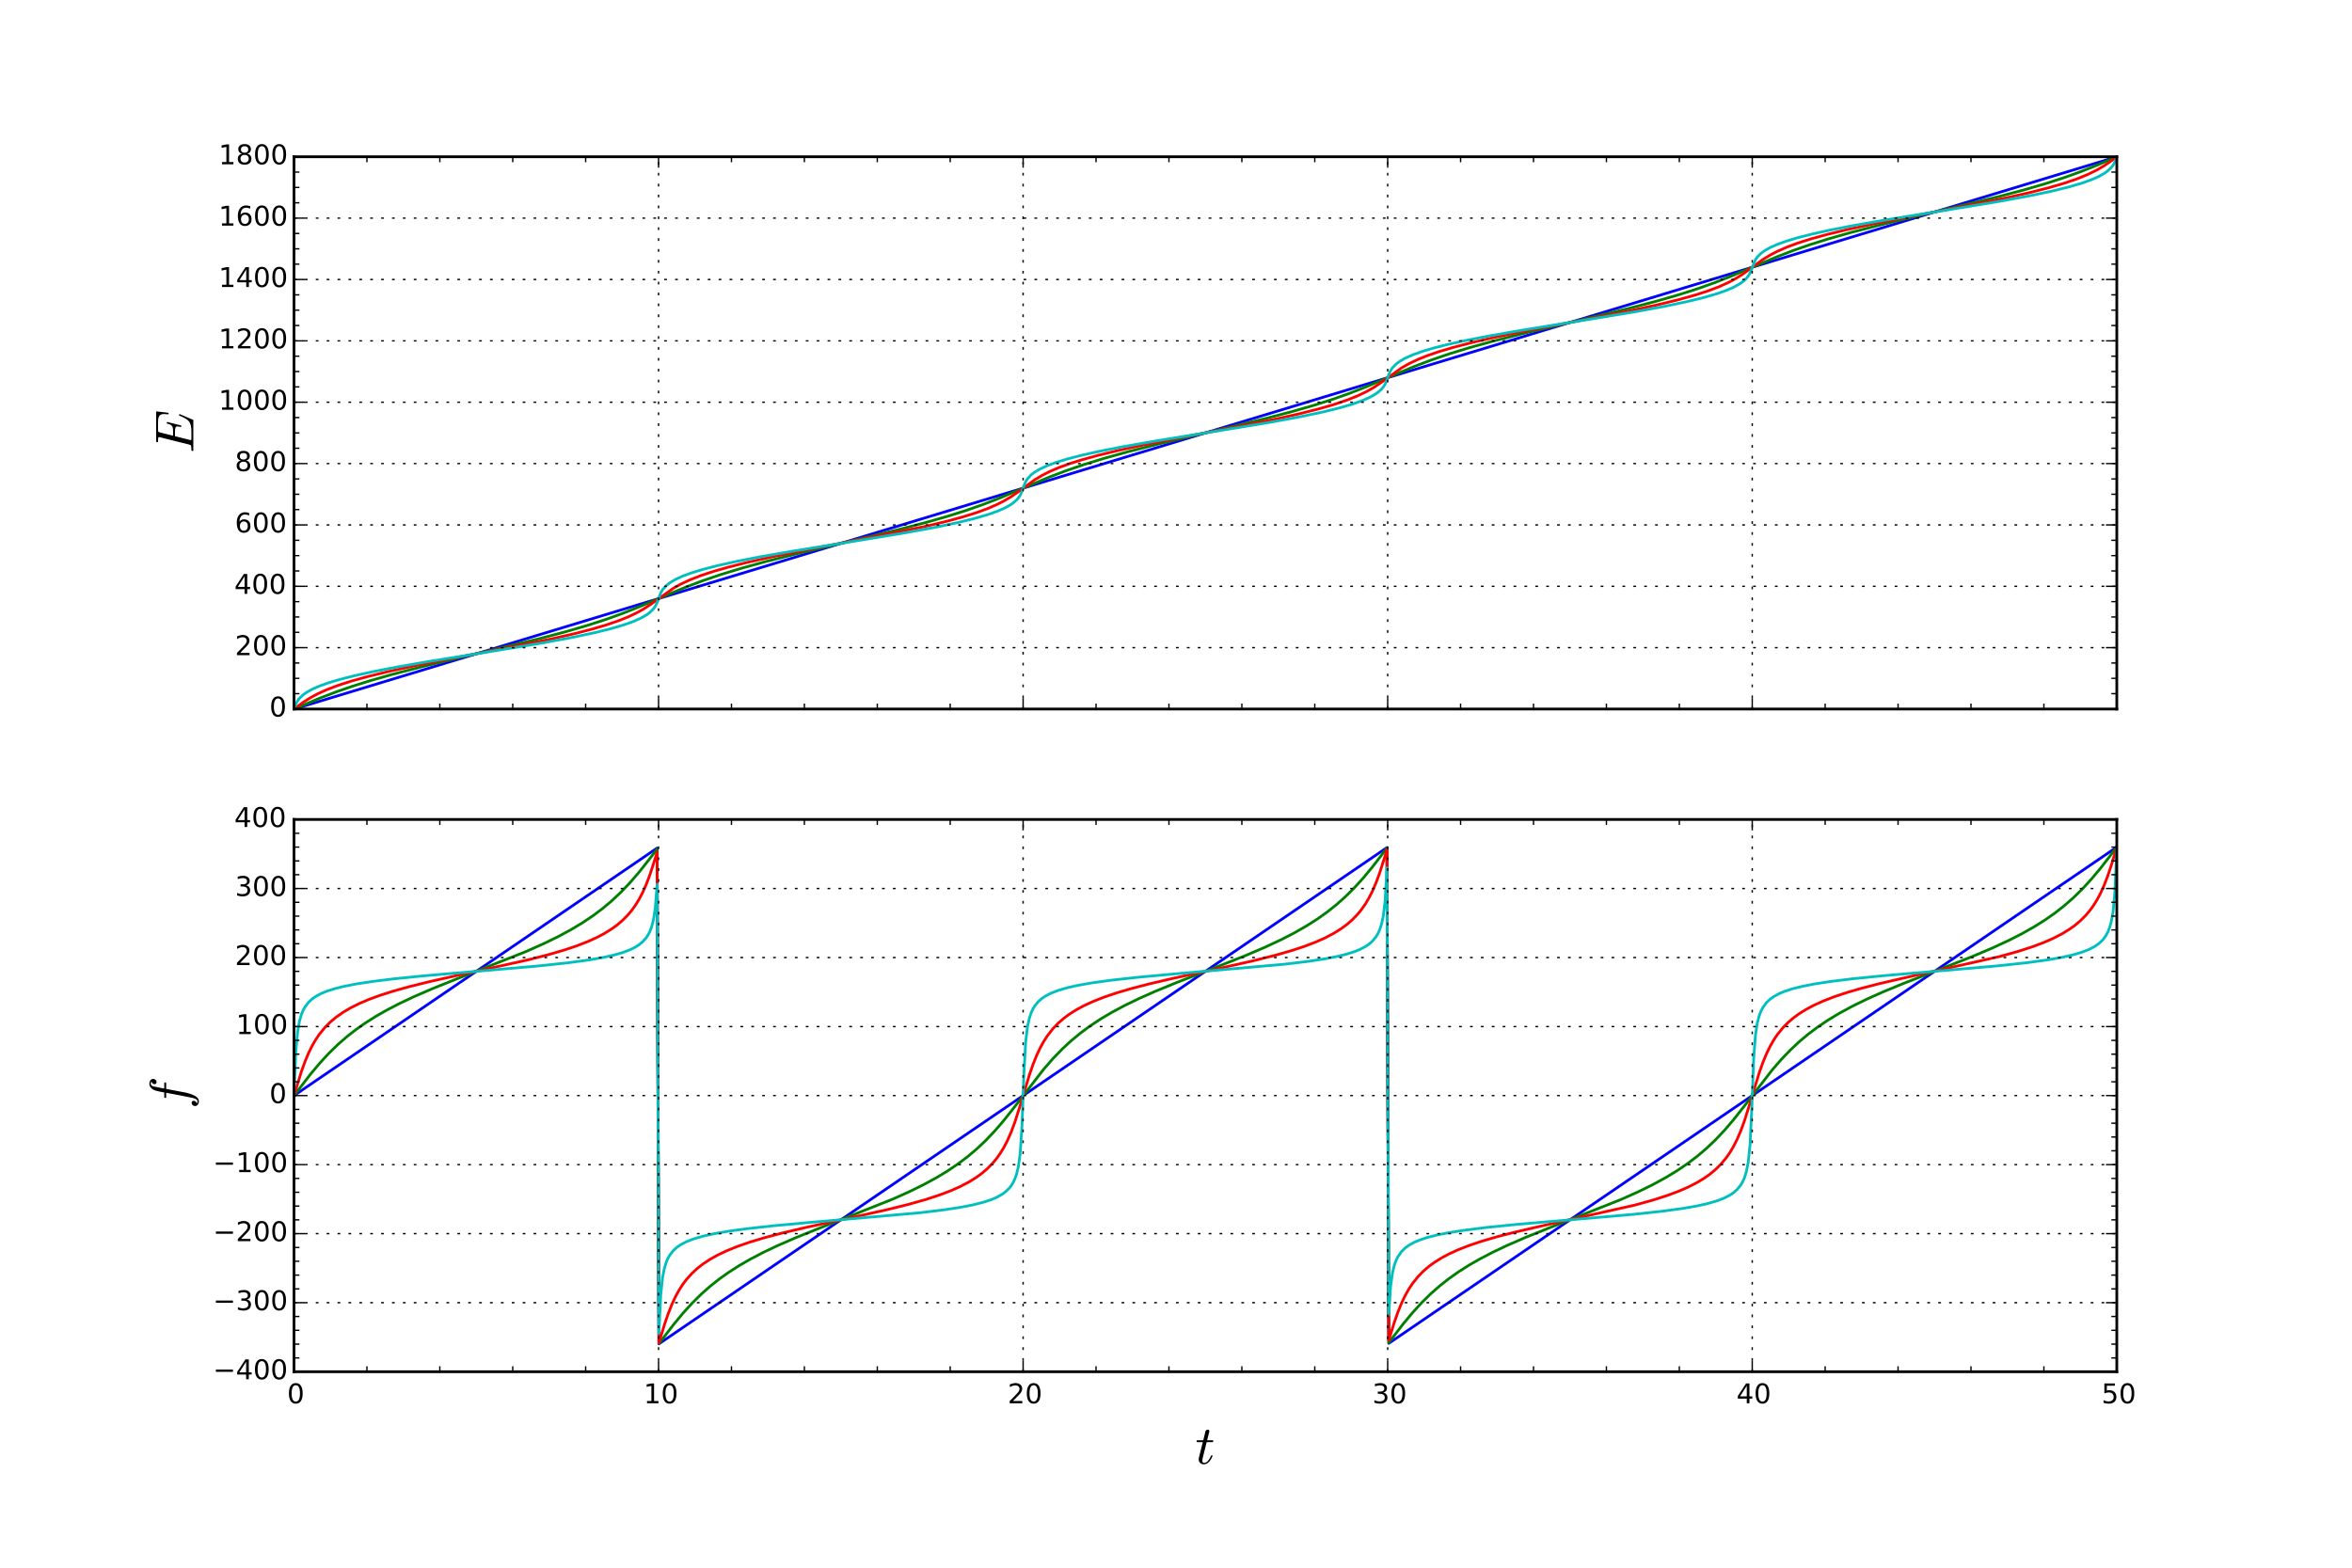<?xml version="1.0" encoding="utf-8" standalone="no"?>
<!DOCTYPE svg PUBLIC "-//W3C//DTD SVG 1.1//EN"
  "http://www.w3.org/Graphics/SVG/1.1/DTD/svg11.dtd">
<!-- Created with matplotlib (http://matplotlib.org/) -->
<svg height="576pt" version="1.1" viewBox="0 0 864 576" width="864pt" xmlns="http://www.w3.org/2000/svg" xmlns:xlink="http://www.w3.org/1999/xlink">
 <defs>
  <style type="text/css">
*{stroke-linecap:butt;stroke-linejoin:round;}
  </style>
 </defs>
 <g id="figure_1">
  <g id="patch_1">
   <path d="
M0 576
L864 576
L864 0
L0 0
z
" style="fill:#ffffff;"/>
  </g>
  <g id="axes_1">
   <g id="patch_2">
    <path d="
M108 260.509
L777.6 260.509
L777.6 57.6
L108 57.6
z
" style="fill:#ffffff;"/>
   </g>
   <g id="line2d_1">
    <path clip-path="url(#p895133f886)" d="
M108 260.509
L777.6 57.6
L777.6 57.6" style="fill:none;stroke:#0000ff;stroke-linecap:square;"/>
   </g>
   <g id="line2d_2">
    <path clip-path="url(#p895133f886)" d="
M108 260.509
L117.384 256.551
L123.416 254.238
L129.449 252.145
L136.151 250.043
L144.195 247.759
L154.249 245.154
L168.324 241.768
L197.816 234.745
L207.87 232.089
L215.914 229.743
L222.616 227.571
L228.649 225.401
L234.681 223.011
L244.065 219
L252.108 215.648
L258.141 213.365
L264.843 211.082
L272.216 208.83
L280.93 206.424
L291.654 203.713
L308.411 199.746
L329.859 194.634
L340.584 191.84
L348.627 189.529
L355.33 187.397
L361.362 185.271
L367.395 182.924
L375.438 179.52
L385.492 175.28
L391.524 172.977
L398.227 170.674
L405.6 168.404
L414.314 165.984
L425.038 163.262
L441.124 159.445
L463.914 154.019
L474.638 151.221
L482.681 148.907
L489.384 146.771
L495.416 144.64
L501.449 142.288
L509.492 138.88
L519.546 134.645
L525.578 132.347
L532.281 130.049
L539.654 127.783
L548.368 125.367
L559.092 122.648
L575.178 118.832
L597.297 113.571
L608.022 110.786
L616.065 108.487
L623.438 106.144
L629.47 104.008
L635.503 101.651
L643.546 98.24
L652.93 94.278
L658.962 91.96
L664.995 89.862
L671.697 87.756
L679.741 85.468
L689.795 82.86
L703.87 79.473
L733.362 72.451
L743.416 69.799
L751.459 67.457
L758.162 65.29
L764.195 63.125
L770.227 60.739
L777.6 57.6
L777.6 57.6" style="fill:none;stroke:#008000;stroke-linecap:square;"/>
   </g>
   <g id="line2d_3">
    <path clip-path="url(#p895133f886)" d="
M108 260.509
L111.351 258.058
L114.032 256.359
L116.714 254.917
L120.065 253.398
L124.086 251.863
L128.778 250.337
L134.811 248.646
L142.184 246.838
L151.568 244.788
L164.303 242.249
L201.838 234.911
L210.551 232.934
L217.254 231.216
L222.616 229.644
L227.308 228.04
L230.659 226.698
L234.011 225.111
L236.692 223.597
L239.373 221.817
L247.416 216.095
L250.097 214.605
L253.449 213.042
L257.47 211.472
L262.162 209.919
L267.524 208.384
L274.227 206.696
L282.941 204.742
L295.005 202.292
L339.914 193.414
L347.957 191.487
L353.989 189.837
L358.681 188.361
L362.703 186.892
L366.054 185.453
L368.735 184.101
L371.416 182.509
L374.097 180.652
L380.13 176.268
L382.811 174.664
L385.492 173.3
L388.843 171.852
L392.865 170.375
L397.557 168.894
L403.589 167.239
L410.962 165.459
L420.346 163.43
L433.751 160.776
L467.935 154.119
L477.319 152.027
L484.692 150.163
L490.054 148.606
L494.746 147.025
L498.768 145.417
L502.119 143.807
L504.8 142.267
L507.481 140.461
L514.854 135.177
L517.535 133.65
L520.886 132.051
L524.238 130.701
L528.259 129.304
L533.622 127.697
L540.324 125.952
L548.368 124.099
L559.092 121.869
L576.519 118.511
L597.968 114.345
L608.692 112.038
L616.735 110.08
L622.768 108.394
L627.459 106.875
L631.481 105.349
L634.832 103.84
L637.514 102.41
L640.195 100.725
L643.546 98.283
L647.568 95.369
L650.249 93.724
L652.93 92.328
L656.281 90.85
L660.303 89.349
L664.995 87.849
L671.027 86.179
L678.4 84.388
L687.784 82.349
L701.189 79.689
L736.043 72.899
L745.427 70.799
L752.8 68.926
L758.162 67.359
L762.854 65.763
L766.876 64.135
L770.227 62.5
L772.908 60.935
L775.589 59.103
L777.6 57.6
L777.6 57.6" style="fill:none;stroke:#ff0000;stroke-linecap:square;"/>
   </g>
   <g id="line2d_4">
    <path clip-path="url(#p895133f886)" d="
M108 260.509
L108.67 258.693
L109.341 257.457
L110.011 256.571
L111.351 255.293
L112.692 254.343
L114.703 253.227
L117.384 252.049
L120.735 250.854
L124.757 249.653
L130.119 248.29
L136.822 246.817
L145.535 245.129
L157.6 243.029
L179.049 239.566
L199.157 236.242
L210.551 234.134
L218.595 232.427
L224.627 230.929
L229.319 229.539
L232.67 228.334
L235.351 227.143
L237.362 226.007
L238.703 225.034
L240.043 223.706
L240.714 222.767
L241.384 221.43
L242.724 217.823
L243.395 216.677
L244.735 215.168
L246.076 214.115
L248.086 212.917
L250.768 211.683
L254.119 210.449
L258.141 209.221
L263.503 207.836
L270.205 206.346
L278.919 204.646
L290.984 202.536
L311.762 199.177
L332.541 195.754
L343.935 193.658
L351.978 191.967
L358.011 190.492
L362.703 189.13
L366.054 187.962
L368.735 186.822
L370.746 185.758
L372.086 184.871
L373.427 183.719
L374.097 182.958
L374.768 181.959
L375.438 180.508
L376.108 178.551
L376.778 176.977
L377.449 175.909
L378.789 174.467
L380.13 173.442
L382.141 172.266
L384.822 171.047
L388.173 169.822
L392.195 168.602
L397.557 167.222
L404.259 165.737
L412.973 164.039
L425.038 161.932
L445.816 158.573
L466.595 155.149
L477.989 153.05
L486.032 151.355
L492.065 149.874
L496.757 148.506
L500.108 147.328
L502.789 146.176
L504.8 145.095
L506.141 144.189
L507.481 142.998
L508.151 142.2
L508.822 141.132
L509.492 139.558
L510.162 137.601
L510.832 136.15
L511.503 135.151
L512.843 133.769
L514.184 132.771
L516.195 131.616
L518.876 130.411
L522.227 129.196
L526.249 127.982
L531.611 126.608
L538.314 125.127
L547.027 123.433
L559.092 121.328
L579.87 117.97
L600.649 114.544
L612.043 112.442
L620.086 110.743
L626.119 109.256
L630.811 107.881
L634.162 106.694
L636.843 105.53
L638.854 104.431
L640.195 103.504
L641.535 102.271
L642.205 101.432
L642.876 100.286
L644.886 95.342
L645.557 94.403
L646.897 93.075
L648.238 92.102
L650.249 90.966
L652.93 89.775
L656.281 88.57
L660.303 87.363
L665.665 85.995
L672.368 84.517
L681.081 82.826
L693.146 80.724
L714.595 77.26
L734.703 73.939
L746.097 71.833
L754.141 70.13
L760.173 68.638
L764.865 67.255
L768.216 66.06
L770.897 64.882
L772.908 63.766
L774.249 62.816
L775.589 61.538
L776.259 60.652
L776.93 59.416
L777.6 57.6
L777.6 57.6" style="fill:none;stroke:#00bfbf;stroke-linecap:square;"/>
   </g>
   <g id="patch_3">
    <path d="
M108 57.6
L777.6 57.6" style="fill:none;stroke:#000000;stroke-linecap:square;stroke-linejoin:miter;"/>
   </g>
   <g id="patch_4">
    <path d="
M777.6 260.509
L777.6 57.6" style="fill:none;stroke:#000000;stroke-linecap:square;stroke-linejoin:miter;"/>
   </g>
   <g id="patch_5">
    <path d="
M108 260.509
L777.6 260.509" style="fill:none;stroke:#000000;stroke-linecap:square;stroke-linejoin:miter;"/>
   </g>
   <g id="patch_6">
    <path d="
M108 260.509
L108 57.6" style="fill:none;stroke:#000000;stroke-linecap:square;stroke-linejoin:miter;"/>
   </g>
   <g id="matplotlib.axis_1">
    <g id="xtick_1">
     <g id="line2d_5">
      <path clip-path="url(#p895133f886)" d="
M108 260.509
L108 57.6" style="fill:none;stroke:#000000;stroke-dasharray:1,3;stroke-dashoffset:0.0;stroke-width:0.5;"/>
     </g>
     <g id="line2d_6">
      <defs>
       <path d="
M0 0
L0 -4" id="m93b0483c22" style="stroke:#000000;stroke-width:0.5;"/>
      </defs>
      <g>
       <use style="stroke:#000000;stroke-width:0.5;" x="108.0" xlink:href="#m93b0483c22" y="260.509"/>
      </g>
     </g>
     <g id="line2d_7">
      <defs>
       <path d="
M0 0
L0 4" id="m741efc42ff" style="stroke:#000000;stroke-width:0.5;"/>
      </defs>
      <g>
       <use style="stroke:#000000;stroke-width:0.5;" x="108.0" xlink:href="#m741efc42ff" y="57.6"/>
      </g>
     </g>
    </g>
    <g id="xtick_2">
     <g id="line2d_8">
      <path clip-path="url(#p895133f886)" d="
M241.92 260.509
L241.92 57.6" style="fill:none;stroke:#000000;stroke-dasharray:1,3;stroke-dashoffset:0.0;stroke-width:0.5;"/>
     </g>
     <g id="line2d_9">
      <g>
       <use style="stroke:#000000;stroke-width:0.5;" x="241.92" xlink:href="#m93b0483c22" y="260.509"/>
      </g>
     </g>
     <g id="line2d_10">
      <g>
       <use style="stroke:#000000;stroke-width:0.5;" x="241.92" xlink:href="#m741efc42ff" y="57.6"/>
      </g>
     </g>
    </g>
    <g id="xtick_3">
     <g id="line2d_11">
      <path clip-path="url(#p895133f886)" d="
M375.84 260.509
L375.84 57.6" style="fill:none;stroke:#000000;stroke-dasharray:1,3;stroke-dashoffset:0.0;stroke-width:0.5;"/>
     </g>
     <g id="line2d_12">
      <g>
       <use style="stroke:#000000;stroke-width:0.5;" x="375.84" xlink:href="#m93b0483c22" y="260.509"/>
      </g>
     </g>
     <g id="line2d_13">
      <g>
       <use style="stroke:#000000;stroke-width:0.5;" x="375.84" xlink:href="#m741efc42ff" y="57.6"/>
      </g>
     </g>
    </g>
    <g id="xtick_4">
     <g id="line2d_14">
      <path clip-path="url(#p895133f886)" d="
M509.76 260.509
L509.76 57.6" style="fill:none;stroke:#000000;stroke-dasharray:1,3;stroke-dashoffset:0.0;stroke-width:0.5;"/>
     </g>
     <g id="line2d_15">
      <g>
       <use style="stroke:#000000;stroke-width:0.5;" x="509.76" xlink:href="#m93b0483c22" y="260.509"/>
      </g>
     </g>
     <g id="line2d_16">
      <g>
       <use style="stroke:#000000;stroke-width:0.5;" x="509.76" xlink:href="#m741efc42ff" y="57.6"/>
      </g>
     </g>
    </g>
    <g id="xtick_5">
     <g id="line2d_17">
      <path clip-path="url(#p895133f886)" d="
M643.68 260.509
L643.68 57.6" style="fill:none;stroke:#000000;stroke-dasharray:1,3;stroke-dashoffset:0.0;stroke-width:0.5;"/>
     </g>
     <g id="line2d_18">
      <g>
       <use style="stroke:#000000;stroke-width:0.5;" x="643.68" xlink:href="#m93b0483c22" y="260.509"/>
      </g>
     </g>
     <g id="line2d_19">
      <g>
       <use style="stroke:#000000;stroke-width:0.5;" x="643.68" xlink:href="#m741efc42ff" y="57.6"/>
      </g>
     </g>
    </g>
    <g id="xtick_6">
     <g id="line2d_20">
      <path clip-path="url(#p895133f886)" d="
M777.6 260.509
L777.6 57.6" style="fill:none;stroke:#000000;stroke-dasharray:1,3;stroke-dashoffset:0.0;stroke-width:0.5;"/>
     </g>
     <g id="line2d_21">
      <g>
       <use style="stroke:#000000;stroke-width:0.5;" x="777.6" xlink:href="#m93b0483c22" y="260.509"/>
      </g>
     </g>
     <g id="line2d_22">
      <g>
       <use style="stroke:#000000;stroke-width:0.5;" x="777.6" xlink:href="#m741efc42ff" y="57.6"/>
      </g>
     </g>
    </g>
    <g id="xtick_7">
     <g id="line2d_23">
      <defs>
       <path d="
M0 0
L0 -2" id="m177f7580d0" style="stroke:#000000;stroke-width:0.5;"/>
      </defs>
      <g>
       <use style="stroke:#000000;stroke-width:0.5;" x="134.784" xlink:href="#m177f7580d0" y="260.509"/>
      </g>
     </g>
     <g id="line2d_24">
      <defs>
       <path d="
M0 0
L0 2" id="m5284c7e2a0" style="stroke:#000000;stroke-width:0.5;"/>
      </defs>
      <g>
       <use style="stroke:#000000;stroke-width:0.5;" x="134.784" xlink:href="#m5284c7e2a0" y="57.6"/>
      </g>
     </g>
    </g>
    <g id="xtick_8">
     <g id="line2d_25">
      <g>
       <use style="stroke:#000000;stroke-width:0.5;" x="161.568" xlink:href="#m177f7580d0" y="260.509"/>
      </g>
     </g>
     <g id="line2d_26">
      <g>
       <use style="stroke:#000000;stroke-width:0.5;" x="161.568" xlink:href="#m5284c7e2a0" y="57.6"/>
      </g>
     </g>
    </g>
    <g id="xtick_9">
     <g id="line2d_27">
      <g>
       <use style="stroke:#000000;stroke-width:0.5;" x="188.352" xlink:href="#m177f7580d0" y="260.509"/>
      </g>
     </g>
     <g id="line2d_28">
      <g>
       <use style="stroke:#000000;stroke-width:0.5;" x="188.352" xlink:href="#m5284c7e2a0" y="57.6"/>
      </g>
     </g>
    </g>
    <g id="xtick_10">
     <g id="line2d_29">
      <g>
       <use style="stroke:#000000;stroke-width:0.5;" x="215.136" xlink:href="#m177f7580d0" y="260.509"/>
      </g>
     </g>
     <g id="line2d_30">
      <g>
       <use style="stroke:#000000;stroke-width:0.5;" x="215.136" xlink:href="#m5284c7e2a0" y="57.6"/>
      </g>
     </g>
    </g>
    <g id="xtick_11">
     <g id="line2d_31">
      <g>
       <use style="stroke:#000000;stroke-width:0.5;" x="268.704" xlink:href="#m177f7580d0" y="260.509"/>
      </g>
     </g>
     <g id="line2d_32">
      <g>
       <use style="stroke:#000000;stroke-width:0.5;" x="268.704" xlink:href="#m5284c7e2a0" y="57.6"/>
      </g>
     </g>
    </g>
    <g id="xtick_12">
     <g id="line2d_33">
      <g>
       <use style="stroke:#000000;stroke-width:0.5;" x="295.488" xlink:href="#m177f7580d0" y="260.509"/>
      </g>
     </g>
     <g id="line2d_34">
      <g>
       <use style="stroke:#000000;stroke-width:0.5;" x="295.488" xlink:href="#m5284c7e2a0" y="57.6"/>
      </g>
     </g>
    </g>
    <g id="xtick_13">
     <g id="line2d_35">
      <g>
       <use style="stroke:#000000;stroke-width:0.5;" x="322.272" xlink:href="#m177f7580d0" y="260.509"/>
      </g>
     </g>
     <g id="line2d_36">
      <g>
       <use style="stroke:#000000;stroke-width:0.5;" x="322.272" xlink:href="#m5284c7e2a0" y="57.6"/>
      </g>
     </g>
    </g>
    <g id="xtick_14">
     <g id="line2d_37">
      <g>
       <use style="stroke:#000000;stroke-width:0.5;" x="349.056" xlink:href="#m177f7580d0" y="260.509"/>
      </g>
     </g>
     <g id="line2d_38">
      <g>
       <use style="stroke:#000000;stroke-width:0.5;" x="349.056" xlink:href="#m5284c7e2a0" y="57.6"/>
      </g>
     </g>
    </g>
    <g id="xtick_15">
     <g id="line2d_39">
      <g>
       <use style="stroke:#000000;stroke-width:0.5;" x="402.624" xlink:href="#m177f7580d0" y="260.509"/>
      </g>
     </g>
     <g id="line2d_40">
      <g>
       <use style="stroke:#000000;stroke-width:0.5;" x="402.624" xlink:href="#m5284c7e2a0" y="57.6"/>
      </g>
     </g>
    </g>
    <g id="xtick_16">
     <g id="line2d_41">
      <g>
       <use style="stroke:#000000;stroke-width:0.5;" x="429.408" xlink:href="#m177f7580d0" y="260.509"/>
      </g>
     </g>
     <g id="line2d_42">
      <g>
       <use style="stroke:#000000;stroke-width:0.5;" x="429.408" xlink:href="#m5284c7e2a0" y="57.6"/>
      </g>
     </g>
    </g>
    <g id="xtick_17">
     <g id="line2d_43">
      <g>
       <use style="stroke:#000000;stroke-width:0.5;" x="456.192" xlink:href="#m177f7580d0" y="260.509"/>
      </g>
     </g>
     <g id="line2d_44">
      <g>
       <use style="stroke:#000000;stroke-width:0.5;" x="456.192" xlink:href="#m5284c7e2a0" y="57.6"/>
      </g>
     </g>
    </g>
    <g id="xtick_18">
     <g id="line2d_45">
      <g>
       <use style="stroke:#000000;stroke-width:0.5;" x="482.976" xlink:href="#m177f7580d0" y="260.509"/>
      </g>
     </g>
     <g id="line2d_46">
      <g>
       <use style="stroke:#000000;stroke-width:0.5;" x="482.976" xlink:href="#m5284c7e2a0" y="57.6"/>
      </g>
     </g>
    </g>
    <g id="xtick_19">
     <g id="line2d_47">
      <g>
       <use style="stroke:#000000;stroke-width:0.5;" x="536.544" xlink:href="#m177f7580d0" y="260.509"/>
      </g>
     </g>
     <g id="line2d_48">
      <g>
       <use style="stroke:#000000;stroke-width:0.5;" x="536.544" xlink:href="#m5284c7e2a0" y="57.6"/>
      </g>
     </g>
    </g>
    <g id="xtick_20">
     <g id="line2d_49">
      <g>
       <use style="stroke:#000000;stroke-width:0.5;" x="563.328" xlink:href="#m177f7580d0" y="260.509"/>
      </g>
     </g>
     <g id="line2d_50">
      <g>
       <use style="stroke:#000000;stroke-width:0.5;" x="563.328" xlink:href="#m5284c7e2a0" y="57.6"/>
      </g>
     </g>
    </g>
    <g id="xtick_21">
     <g id="line2d_51">
      <g>
       <use style="stroke:#000000;stroke-width:0.5;" x="590.112" xlink:href="#m177f7580d0" y="260.509"/>
      </g>
     </g>
     <g id="line2d_52">
      <g>
       <use style="stroke:#000000;stroke-width:0.5;" x="590.112" xlink:href="#m5284c7e2a0" y="57.6"/>
      </g>
     </g>
    </g>
    <g id="xtick_22">
     <g id="line2d_53">
      <g>
       <use style="stroke:#000000;stroke-width:0.5;" x="616.896" xlink:href="#m177f7580d0" y="260.509"/>
      </g>
     </g>
     <g id="line2d_54">
      <g>
       <use style="stroke:#000000;stroke-width:0.5;" x="616.896" xlink:href="#m5284c7e2a0" y="57.6"/>
      </g>
     </g>
    </g>
    <g id="xtick_23">
     <g id="line2d_55">
      <g>
       <use style="stroke:#000000;stroke-width:0.5;" x="670.464" xlink:href="#m177f7580d0" y="260.509"/>
      </g>
     </g>
     <g id="line2d_56">
      <g>
       <use style="stroke:#000000;stroke-width:0.5;" x="670.464" xlink:href="#m5284c7e2a0" y="57.6"/>
      </g>
     </g>
    </g>
    <g id="xtick_24">
     <g id="line2d_57">
      <g>
       <use style="stroke:#000000;stroke-width:0.5;" x="697.248" xlink:href="#m177f7580d0" y="260.509"/>
      </g>
     </g>
     <g id="line2d_58">
      <g>
       <use style="stroke:#000000;stroke-width:0.5;" x="697.248" xlink:href="#m5284c7e2a0" y="57.6"/>
      </g>
     </g>
    </g>
    <g id="xtick_25">
     <g id="line2d_59">
      <g>
       <use style="stroke:#000000;stroke-width:0.5;" x="724.032" xlink:href="#m177f7580d0" y="260.509"/>
      </g>
     </g>
     <g id="line2d_60">
      <g>
       <use style="stroke:#000000;stroke-width:0.5;" x="724.032" xlink:href="#m5284c7e2a0" y="57.6"/>
      </g>
     </g>
    </g>
    <g id="xtick_26">
     <g id="line2d_61">
      <g>
       <use style="stroke:#000000;stroke-width:0.5;" x="750.816" xlink:href="#m177f7580d0" y="260.509"/>
      </g>
     </g>
     <g id="line2d_62">
      <g>
       <use style="stroke:#000000;stroke-width:0.5;" x="750.816" xlink:href="#m5284c7e2a0" y="57.6"/>
      </g>
     </g>
    </g>
   </g>
   <g id="matplotlib.axis_2">
    <g id="ytick_1">
     <g id="line2d_63">
      <path clip-path="url(#p895133f886)" d="
M108 260.509
L777.6 260.509" style="fill:none;stroke:#000000;stroke-dasharray:1,3;stroke-dashoffset:0.0;stroke-width:0.5;"/>
     </g>
     <g id="line2d_64">
      <defs>
       <path d="
M0 0
L4 0" id="m728421d6d4" style="stroke:#000000;stroke-width:0.5;"/>
      </defs>
      <g>
       <use style="stroke:#000000;stroke-width:0.5;" x="108.0" xlink:href="#m728421d6d4" y="260.509"/>
      </g>
     </g>
     <g id="line2d_65">
      <defs>
       <path d="
M0 0
L-4 0" id="mcb0005524f" style="stroke:#000000;stroke-width:0.5;"/>
      </defs>
      <g>
       <use style="stroke:#000000;stroke-width:0.5;" x="777.6" xlink:href="#mcb0005524f" y="260.509"/>
      </g>
     </g>
     <g id="text_1">
      <!-- 0 -->
      <defs>
       <path d="
M31.781 66.406
Q24.172 66.406 20.328 58.906
Q16.5 51.422 16.5 36.375
Q16.5 21.391 20.328 13.891
Q24.172 6.391 31.781 6.391
Q39.453 6.391 43.281 13.891
Q47.125 21.391 47.125 36.375
Q47.125 51.422 43.281 58.906
Q39.453 66.406 31.781 66.406
M31.781 74.219
Q44.047 74.219 50.516 64.516
Q56.984 54.828 56.984 36.375
Q56.984 17.969 50.516 8.266
Q44.047 -1.422 31.781 -1.422
Q19.531 -1.422 13.062 8.266
Q6.594 17.969 6.594 36.375
Q6.594 54.828 13.062 64.516
Q19.531 74.219 31.781 74.219" id="BitstreamVeraSans-Roman-30"/>
      </defs>
      <g transform="translate(98.961 263.268)scale(0.1 -0.1)">
       <use xlink:href="#BitstreamVeraSans-Roman-30"/>
      </g>
     </g>
    </g>
    <g id="ytick_2">
     <g id="line2d_66">
      <path clip-path="url(#p895133f886)" d="
M108 237.964
L777.6 237.964" style="fill:none;stroke:#000000;stroke-dasharray:1,3;stroke-dashoffset:0.0;stroke-width:0.5;"/>
     </g>
     <g id="line2d_67">
      <g>
       <use style="stroke:#000000;stroke-width:0.5;" x="108.0" xlink:href="#m728421d6d4" y="237.964"/>
      </g>
     </g>
     <g id="line2d_68">
      <g>
       <use style="stroke:#000000;stroke-width:0.5;" x="777.6" xlink:href="#mcb0005524f" y="237.964"/>
      </g>
     </g>
     <g id="text_2">
      <!-- 200 -->
      <defs>
       <path d="
M19.188 8.297
L53.609 8.297
L53.609 0
L7.328 0
L7.328 8.297
Q12.938 14.109 22.625 23.891
Q32.328 33.688 34.812 36.531
Q39.547 41.844 41.422 45.531
Q43.312 49.219 43.312 52.781
Q43.312 58.594 39.234 62.25
Q35.156 65.922 28.609 65.922
Q23.969 65.922 18.812 64.312
Q13.672 62.703 7.812 59.422
L7.812 69.391
Q13.766 71.781 18.938 73
Q24.125 74.219 28.422 74.219
Q39.75 74.219 46.484 68.547
Q53.219 62.891 53.219 53.422
Q53.219 48.922 51.531 44.891
Q49.859 40.875 45.406 35.406
Q44.188 33.984 37.641 27.219
Q31.109 20.453 19.188 8.297" id="BitstreamVeraSans-Roman-32"/>
      </defs>
      <g transform="translate(86.309 240.723)scale(0.1 -0.1)">
       <use xlink:href="#BitstreamVeraSans-Roman-32"/>
       <use x="63.623" xlink:href="#BitstreamVeraSans-Roman-30"/>
       <use x="127.246" xlink:href="#BitstreamVeraSans-Roman-30"/>
      </g>
     </g>
    </g>
    <g id="ytick_3">
     <g id="line2d_69">
      <path clip-path="url(#p895133f886)" d="
M108 215.418
L777.6 215.418" style="fill:none;stroke:#000000;stroke-dasharray:1,3;stroke-dashoffset:0.0;stroke-width:0.5;"/>
     </g>
     <g id="line2d_70">
      <g>
       <use style="stroke:#000000;stroke-width:0.5;" x="108.0" xlink:href="#m728421d6d4" y="215.418"/>
      </g>
     </g>
     <g id="line2d_71">
      <g>
       <use style="stroke:#000000;stroke-width:0.5;" x="777.6" xlink:href="#mcb0005524f" y="215.418"/>
      </g>
     </g>
     <g id="text_3">
      <!-- 400 -->
      <defs>
       <path d="
M37.797 64.312
L12.891 25.391
L37.797 25.391
z

M35.203 72.906
L47.609 72.906
L47.609 25.391
L58.016 25.391
L58.016 17.188
L47.609 17.188
L47.609 0
L37.797 0
L37.797 17.188
L4.891 17.188
L4.891 26.703
z
" id="BitstreamVeraSans-Roman-34"/>
      </defs>
      <g transform="translate(86.066 218.178)scale(0.1 -0.1)">
       <use xlink:href="#BitstreamVeraSans-Roman-34"/>
       <use x="63.623" xlink:href="#BitstreamVeraSans-Roman-30"/>
       <use x="127.246" xlink:href="#BitstreamVeraSans-Roman-30"/>
      </g>
     </g>
    </g>
    <g id="ytick_4">
     <g id="line2d_72">
      <path clip-path="url(#p895133f886)" d="
M108 192.873
L777.6 192.873" style="fill:none;stroke:#000000;stroke-dasharray:1,3;stroke-dashoffset:0.0;stroke-width:0.5;"/>
     </g>
     <g id="line2d_73">
      <g>
       <use style="stroke:#000000;stroke-width:0.5;" x="108.0" xlink:href="#m728421d6d4" y="192.873"/>
      </g>
     </g>
     <g id="line2d_74">
      <g>
       <use style="stroke:#000000;stroke-width:0.5;" x="777.6" xlink:href="#mcb0005524f" y="192.873"/>
      </g>
     </g>
     <g id="text_4">
      <!-- 600 -->
      <defs>
       <path d="
M33.016 40.375
Q26.375 40.375 22.484 35.828
Q18.609 31.297 18.609 23.391
Q18.609 15.531 22.484 10.953
Q26.375 6.391 33.016 6.391
Q39.656 6.391 43.531 10.953
Q47.406 15.531 47.406 23.391
Q47.406 31.297 43.531 35.828
Q39.656 40.375 33.016 40.375
M52.594 71.297
L52.594 62.312
Q48.875 64.062 45.094 64.984
Q41.312 65.922 37.594 65.922
Q27.828 65.922 22.672 59.328
Q17.531 52.734 16.797 39.406
Q19.672 43.656 24.016 45.922
Q28.375 48.188 33.594 48.188
Q44.578 48.188 50.953 41.516
Q57.328 34.859 57.328 23.391
Q57.328 12.156 50.688 5.359
Q44.047 -1.422 33.016 -1.422
Q20.359 -1.422 13.672 8.266
Q6.984 17.969 6.984 36.375
Q6.984 53.656 15.188 63.938
Q23.391 74.219 37.203 74.219
Q40.922 74.219 44.703 73.484
Q48.484 72.75 52.594 71.297" id="BitstreamVeraSans-Roman-36"/>
      </defs>
      <g transform="translate(86.275 195.632)scale(0.1 -0.1)">
       <use xlink:href="#BitstreamVeraSans-Roman-36"/>
       <use x="63.623" xlink:href="#BitstreamVeraSans-Roman-30"/>
       <use x="127.246" xlink:href="#BitstreamVeraSans-Roman-30"/>
      </g>
     </g>
    </g>
    <g id="ytick_5">
     <g id="line2d_75">
      <path clip-path="url(#p895133f886)" d="
M108 170.327
L777.6 170.327" style="fill:none;stroke:#000000;stroke-dasharray:1,3;stroke-dashoffset:0.0;stroke-width:0.5;"/>
     </g>
     <g id="line2d_76">
      <g>
       <use style="stroke:#000000;stroke-width:0.5;" x="108.0" xlink:href="#m728421d6d4" y="170.327"/>
      </g>
     </g>
     <g id="line2d_77">
      <g>
       <use style="stroke:#000000;stroke-width:0.5;" x="777.6" xlink:href="#mcb0005524f" y="170.327"/>
      </g>
     </g>
     <g id="text_5">
      <!-- 800 -->
      <defs>
       <path d="
M31.781 34.625
Q24.75 34.625 20.719 30.859
Q16.703 27.094 16.703 20.516
Q16.703 13.922 20.719 10.156
Q24.75 6.391 31.781 6.391
Q38.812 6.391 42.859 10.172
Q46.922 13.969 46.922 20.516
Q46.922 27.094 42.891 30.859
Q38.875 34.625 31.781 34.625
M21.922 38.812
Q15.578 40.375 12.031 44.719
Q8.5 49.078 8.5 55.328
Q8.5 64.062 14.719 69.141
Q20.953 74.219 31.781 74.219
Q42.672 74.219 48.875 69.141
Q55.078 64.062 55.078 55.328
Q55.078 49.078 51.531 44.719
Q48 40.375 41.703 38.812
Q48.828 37.156 52.797 32.312
Q56.781 27.484 56.781 20.516
Q56.781 9.906 50.312 4.234
Q43.844 -1.422 31.781 -1.422
Q19.734 -1.422 13.25 4.234
Q6.781 9.906 6.781 20.516
Q6.781 27.484 10.781 32.312
Q14.797 37.156 21.922 38.812
M18.312 54.391
Q18.312 48.734 21.844 45.562
Q25.391 42.391 31.781 42.391
Q38.141 42.391 41.719 45.562
Q45.312 48.734 45.312 54.391
Q45.312 60.062 41.719 63.234
Q38.141 66.406 31.781 66.406
Q25.391 66.406 21.844 63.234
Q18.312 60.062 18.312 54.391" id="BitstreamVeraSans-Roman-38"/>
      </defs>
      <g transform="translate(86.255 173.087)scale(0.1 -0.1)">
       <use xlink:href="#BitstreamVeraSans-Roman-38"/>
       <use x="63.623" xlink:href="#BitstreamVeraSans-Roman-30"/>
       <use x="127.246" xlink:href="#BitstreamVeraSans-Roman-30"/>
      </g>
     </g>
    </g>
    <g id="ytick_6">
     <g id="line2d_78">
      <path clip-path="url(#p895133f886)" d="
M108 147.782
L777.6 147.782" style="fill:none;stroke:#000000;stroke-dasharray:1,3;stroke-dashoffset:0.0;stroke-width:0.5;"/>
     </g>
     <g id="line2d_79">
      <g>
       <use style="stroke:#000000;stroke-width:0.5;" x="108.0" xlink:href="#m728421d6d4" y="147.782"/>
      </g>
     </g>
     <g id="line2d_80">
      <g>
       <use style="stroke:#000000;stroke-width:0.5;" x="777.6" xlink:href="#mcb0005524f" y="147.782"/>
      </g>
     </g>
     <g id="text_6">
      <!-- 1000 -->
      <defs>
       <path d="
M12.406 8.297
L28.516 8.297
L28.516 63.922
L10.984 60.406
L10.984 69.391
L28.422 72.906
L38.281 72.906
L38.281 8.297
L54.391 8.297
L54.391 0
L12.406 0
z
" id="BitstreamVeraSans-Roman-31"/>
      </defs>
      <g transform="translate(80.312 150.541)scale(0.1 -0.1)">
       <use xlink:href="#BitstreamVeraSans-Roman-31"/>
       <use x="63.623" xlink:href="#BitstreamVeraSans-Roman-30"/>
       <use x="127.246" xlink:href="#BitstreamVeraSans-Roman-30"/>
       <use x="190.869" xlink:href="#BitstreamVeraSans-Roman-30"/>
      </g>
     </g>
    </g>
    <g id="ytick_7">
     <g id="line2d_81">
      <path clip-path="url(#p895133f886)" d="
M108 125.236
L777.6 125.236" style="fill:none;stroke:#000000;stroke-dasharray:1,3;stroke-dashoffset:0.0;stroke-width:0.5;"/>
     </g>
     <g id="line2d_82">
      <g>
       <use style="stroke:#000000;stroke-width:0.5;" x="108.0" xlink:href="#m728421d6d4" y="125.236"/>
      </g>
     </g>
     <g id="line2d_83">
      <g>
       <use style="stroke:#000000;stroke-width:0.5;" x="777.6" xlink:href="#mcb0005524f" y="125.236"/>
      </g>
     </g>
     <g id="text_7">
      <!-- 1200 -->
      <g transform="translate(80.312 127.996)scale(0.1 -0.1)">
       <use xlink:href="#BitstreamVeraSans-Roman-31"/>
       <use x="63.623" xlink:href="#BitstreamVeraSans-Roman-32"/>
       <use x="127.246" xlink:href="#BitstreamVeraSans-Roman-30"/>
       <use x="190.869" xlink:href="#BitstreamVeraSans-Roman-30"/>
      </g>
     </g>
    </g>
    <g id="ytick_8">
     <g id="line2d_84">
      <path clip-path="url(#p895133f886)" d="
M108 102.691
L777.6 102.691" style="fill:none;stroke:#000000;stroke-dasharray:1,3;stroke-dashoffset:0.0;stroke-width:0.5;"/>
     </g>
     <g id="line2d_85">
      <g>
       <use style="stroke:#000000;stroke-width:0.5;" x="108.0" xlink:href="#m728421d6d4" y="102.691"/>
      </g>
     </g>
     <g id="line2d_86">
      <g>
       <use style="stroke:#000000;stroke-width:0.5;" x="777.6" xlink:href="#mcb0005524f" y="102.691"/>
      </g>
     </g>
     <g id="text_8">
      <!-- 1400 -->
      <g transform="translate(80.312 105.45)scale(0.1 -0.1)">
       <use xlink:href="#BitstreamVeraSans-Roman-31"/>
       <use x="63.623" xlink:href="#BitstreamVeraSans-Roman-34"/>
       <use x="127.246" xlink:href="#BitstreamVeraSans-Roman-30"/>
       <use x="190.869" xlink:href="#BitstreamVeraSans-Roman-30"/>
      </g>
     </g>
    </g>
    <g id="ytick_9">
     <g id="line2d_87">
      <path clip-path="url(#p895133f886)" d="
M108 80.145
L777.6 80.145" style="fill:none;stroke:#000000;stroke-dasharray:1,3;stroke-dashoffset:0.0;stroke-width:0.5;"/>
     </g>
     <g id="line2d_88">
      <g>
       <use style="stroke:#000000;stroke-width:0.5;" x="108.0" xlink:href="#m728421d6d4" y="80.145"/>
      </g>
     </g>
     <g id="line2d_89">
      <g>
       <use style="stroke:#000000;stroke-width:0.5;" x="777.6" xlink:href="#mcb0005524f" y="80.145"/>
      </g>
     </g>
     <g id="text_9">
      <!-- 1600 -->
      <g transform="translate(80.312 82.905)scale(0.1 -0.1)">
       <use xlink:href="#BitstreamVeraSans-Roman-31"/>
       <use x="63.623" xlink:href="#BitstreamVeraSans-Roman-36"/>
       <use x="127.246" xlink:href="#BitstreamVeraSans-Roman-30"/>
       <use x="190.869" xlink:href="#BitstreamVeraSans-Roman-30"/>
      </g>
     </g>
    </g>
    <g id="ytick_10">
     <g id="line2d_90">
      <path clip-path="url(#p895133f886)" d="
M108 57.6
L777.6 57.6" style="fill:none;stroke:#000000;stroke-dasharray:1,3;stroke-dashoffset:0.0;stroke-width:0.5;"/>
     </g>
     <g id="line2d_91">
      <g>
       <use style="stroke:#000000;stroke-width:0.5;" x="108.0" xlink:href="#m728421d6d4" y="57.6"/>
      </g>
     </g>
     <g id="line2d_92">
      <g>
       <use style="stroke:#000000;stroke-width:0.5;" x="777.6" xlink:href="#mcb0005524f" y="57.6"/>
      </g>
     </g>
     <g id="text_10">
      <!-- 1800 -->
      <g transform="translate(80.312 60.359)scale(0.1 -0.1)">
       <use xlink:href="#BitstreamVeraSans-Roman-31"/>
       <use x="63.623" xlink:href="#BitstreamVeraSans-Roman-38"/>
       <use x="127.246" xlink:href="#BitstreamVeraSans-Roman-30"/>
       <use x="190.869" xlink:href="#BitstreamVeraSans-Roman-30"/>
      </g>
     </g>
    </g>
    <g id="ytick_11">
     <g id="line2d_93">
      <defs>
       <path d="
M0 0
L2 0" id="mf0c55a9a47" style="stroke:#000000;stroke-width:0.5;"/>
      </defs>
      <g>
       <use style="stroke:#000000;stroke-width:0.5;" x="108.0" xlink:href="#mf0c55a9a47" y="254.873"/>
      </g>
     </g>
     <g id="line2d_94">
      <defs>
       <path d="
M0 0
L-2 0" id="ma4f294b3af" style="stroke:#000000;stroke-width:0.5;"/>
      </defs>
      <g>
       <use style="stroke:#000000;stroke-width:0.5;" x="777.6" xlink:href="#ma4f294b3af" y="254.873"/>
      </g>
     </g>
    </g>
    <g id="ytick_12">
     <g id="line2d_95">
      <g>
       <use style="stroke:#000000;stroke-width:0.5;" x="108.0" xlink:href="#mf0c55a9a47" y="249.236"/>
      </g>
     </g>
     <g id="line2d_96">
      <g>
       <use style="stroke:#000000;stroke-width:0.5;" x="777.6" xlink:href="#ma4f294b3af" y="249.236"/>
      </g>
     </g>
    </g>
    <g id="ytick_13">
     <g id="line2d_97">
      <g>
       <use style="stroke:#000000;stroke-width:0.5;" x="108.0" xlink:href="#mf0c55a9a47" y="243.6"/>
      </g>
     </g>
     <g id="line2d_98">
      <g>
       <use style="stroke:#000000;stroke-width:0.5;" x="777.6" xlink:href="#ma4f294b3af" y="243.6"/>
      </g>
     </g>
    </g>
    <g id="ytick_14">
     <g id="line2d_99">
      <g>
       <use style="stroke:#000000;stroke-width:0.5;" x="108.0" xlink:href="#mf0c55a9a47" y="232.327"/>
      </g>
     </g>
     <g id="line2d_100">
      <g>
       <use style="stroke:#000000;stroke-width:0.5;" x="777.6" xlink:href="#ma4f294b3af" y="232.327"/>
      </g>
     </g>
    </g>
    <g id="ytick_15">
     <g id="line2d_101">
      <g>
       <use style="stroke:#000000;stroke-width:0.5;" x="108.0" xlink:href="#mf0c55a9a47" y="226.691"/>
      </g>
     </g>
     <g id="line2d_102">
      <g>
       <use style="stroke:#000000;stroke-width:0.5;" x="777.6" xlink:href="#ma4f294b3af" y="226.691"/>
      </g>
     </g>
    </g>
    <g id="ytick_16">
     <g id="line2d_103">
      <g>
       <use style="stroke:#000000;stroke-width:0.5;" x="108.0" xlink:href="#mf0c55a9a47" y="221.055"/>
      </g>
     </g>
     <g id="line2d_104">
      <g>
       <use style="stroke:#000000;stroke-width:0.5;" x="777.6" xlink:href="#ma4f294b3af" y="221.055"/>
      </g>
     </g>
    </g>
    <g id="ytick_17">
     <g id="line2d_105">
      <g>
       <use style="stroke:#000000;stroke-width:0.5;" x="108.0" xlink:href="#mf0c55a9a47" y="209.782"/>
      </g>
     </g>
     <g id="line2d_106">
      <g>
       <use style="stroke:#000000;stroke-width:0.5;" x="777.6" xlink:href="#ma4f294b3af" y="209.782"/>
      </g>
     </g>
    </g>
    <g id="ytick_18">
     <g id="line2d_107">
      <g>
       <use style="stroke:#000000;stroke-width:0.5;" x="108.0" xlink:href="#mf0c55a9a47" y="204.145"/>
      </g>
     </g>
     <g id="line2d_108">
      <g>
       <use style="stroke:#000000;stroke-width:0.5;" x="777.6" xlink:href="#ma4f294b3af" y="204.145"/>
      </g>
     </g>
    </g>
    <g id="ytick_19">
     <g id="line2d_109">
      <g>
       <use style="stroke:#000000;stroke-width:0.5;" x="108.0" xlink:href="#mf0c55a9a47" y="198.509"/>
      </g>
     </g>
     <g id="line2d_110">
      <g>
       <use style="stroke:#000000;stroke-width:0.5;" x="777.6" xlink:href="#ma4f294b3af" y="198.509"/>
      </g>
     </g>
    </g>
    <g id="ytick_20">
     <g id="line2d_111">
      <g>
       <use style="stroke:#000000;stroke-width:0.5;" x="108.0" xlink:href="#mf0c55a9a47" y="187.236"/>
      </g>
     </g>
     <g id="line2d_112">
      <g>
       <use style="stroke:#000000;stroke-width:0.5;" x="777.6" xlink:href="#ma4f294b3af" y="187.236"/>
      </g>
     </g>
    </g>
    <g id="ytick_21">
     <g id="line2d_113">
      <g>
       <use style="stroke:#000000;stroke-width:0.5;" x="108.0" xlink:href="#mf0c55a9a47" y="181.6"/>
      </g>
     </g>
     <g id="line2d_114">
      <g>
       <use style="stroke:#000000;stroke-width:0.5;" x="777.6" xlink:href="#ma4f294b3af" y="181.6"/>
      </g>
     </g>
    </g>
    <g id="ytick_22">
     <g id="line2d_115">
      <g>
       <use style="stroke:#000000;stroke-width:0.5;" x="108.0" xlink:href="#mf0c55a9a47" y="175.964"/>
      </g>
     </g>
     <g id="line2d_116">
      <g>
       <use style="stroke:#000000;stroke-width:0.5;" x="777.6" xlink:href="#ma4f294b3af" y="175.964"/>
      </g>
     </g>
    </g>
    <g id="ytick_23">
     <g id="line2d_117">
      <g>
       <use style="stroke:#000000;stroke-width:0.5;" x="108.0" xlink:href="#mf0c55a9a47" y="164.691"/>
      </g>
     </g>
     <g id="line2d_118">
      <g>
       <use style="stroke:#000000;stroke-width:0.5;" x="777.6" xlink:href="#ma4f294b3af" y="164.691"/>
      </g>
     </g>
    </g>
    <g id="ytick_24">
     <g id="line2d_119">
      <g>
       <use style="stroke:#000000;stroke-width:0.5;" x="108.0" xlink:href="#mf0c55a9a47" y="159.055"/>
      </g>
     </g>
     <g id="line2d_120">
      <g>
       <use style="stroke:#000000;stroke-width:0.5;" x="777.6" xlink:href="#ma4f294b3af" y="159.055"/>
      </g>
     </g>
    </g>
    <g id="ytick_25">
     <g id="line2d_121">
      <g>
       <use style="stroke:#000000;stroke-width:0.5;" x="108.0" xlink:href="#mf0c55a9a47" y="153.418"/>
      </g>
     </g>
     <g id="line2d_122">
      <g>
       <use style="stroke:#000000;stroke-width:0.5;" x="777.6" xlink:href="#ma4f294b3af" y="153.418"/>
      </g>
     </g>
    </g>
    <g id="ytick_26">
     <g id="line2d_123">
      <g>
       <use style="stroke:#000000;stroke-width:0.5;" x="108.0" xlink:href="#mf0c55a9a47" y="142.145"/>
      </g>
     </g>
     <g id="line2d_124">
      <g>
       <use style="stroke:#000000;stroke-width:0.5;" x="777.6" xlink:href="#ma4f294b3af" y="142.145"/>
      </g>
     </g>
    </g>
    <g id="ytick_27">
     <g id="line2d_125">
      <g>
       <use style="stroke:#000000;stroke-width:0.5;" x="108.0" xlink:href="#mf0c55a9a47" y="136.509"/>
      </g>
     </g>
     <g id="line2d_126">
      <g>
       <use style="stroke:#000000;stroke-width:0.5;" x="777.6" xlink:href="#ma4f294b3af" y="136.509"/>
      </g>
     </g>
    </g>
    <g id="ytick_28">
     <g id="line2d_127">
      <g>
       <use style="stroke:#000000;stroke-width:0.5;" x="108.0" xlink:href="#mf0c55a9a47" y="130.873"/>
      </g>
     </g>
     <g id="line2d_128">
      <g>
       <use style="stroke:#000000;stroke-width:0.5;" x="777.6" xlink:href="#ma4f294b3af" y="130.873"/>
      </g>
     </g>
    </g>
    <g id="ytick_29">
     <g id="line2d_129">
      <g>
       <use style="stroke:#000000;stroke-width:0.5;" x="108.0" xlink:href="#mf0c55a9a47" y="119.6"/>
      </g>
     </g>
     <g id="line2d_130">
      <g>
       <use style="stroke:#000000;stroke-width:0.5;" x="777.6" xlink:href="#ma4f294b3af" y="119.6"/>
      </g>
     </g>
    </g>
    <g id="ytick_30">
     <g id="line2d_131">
      <g>
       <use style="stroke:#000000;stroke-width:0.5;" x="108.0" xlink:href="#mf0c55a9a47" y="113.964"/>
      </g>
     </g>
     <g id="line2d_132">
      <g>
       <use style="stroke:#000000;stroke-width:0.5;" x="777.6" xlink:href="#ma4f294b3af" y="113.964"/>
      </g>
     </g>
    </g>
    <g id="ytick_31">
     <g id="line2d_133">
      <g>
       <use style="stroke:#000000;stroke-width:0.5;" x="108.0" xlink:href="#mf0c55a9a47" y="108.327"/>
      </g>
     </g>
     <g id="line2d_134">
      <g>
       <use style="stroke:#000000;stroke-width:0.5;" x="777.6" xlink:href="#ma4f294b3af" y="108.327"/>
      </g>
     </g>
    </g>
    <g id="ytick_32">
     <g id="line2d_135">
      <g>
       <use style="stroke:#000000;stroke-width:0.5;" x="108.0" xlink:href="#mf0c55a9a47" y="97.055"/>
      </g>
     </g>
     <g id="line2d_136">
      <g>
       <use style="stroke:#000000;stroke-width:0.5;" x="777.6" xlink:href="#ma4f294b3af" y="97.055"/>
      </g>
     </g>
    </g>
    <g id="ytick_33">
     <g id="line2d_137">
      <g>
       <use style="stroke:#000000;stroke-width:0.5;" x="108.0" xlink:href="#mf0c55a9a47" y="91.418"/>
      </g>
     </g>
     <g id="line2d_138">
      <g>
       <use style="stroke:#000000;stroke-width:0.5;" x="777.6" xlink:href="#ma4f294b3af" y="91.418"/>
      </g>
     </g>
    </g>
    <g id="ytick_34">
     <g id="line2d_139">
      <g>
       <use style="stroke:#000000;stroke-width:0.5;" x="108.0" xlink:href="#mf0c55a9a47" y="85.782"/>
      </g>
     </g>
     <g id="line2d_140">
      <g>
       <use style="stroke:#000000;stroke-width:0.5;" x="777.6" xlink:href="#ma4f294b3af" y="85.782"/>
      </g>
     </g>
    </g>
    <g id="ytick_35">
     <g id="line2d_141">
      <g>
       <use style="stroke:#000000;stroke-width:0.5;" x="108.0" xlink:href="#mf0c55a9a47" y="74.509"/>
      </g>
     </g>
     <g id="line2d_142">
      <g>
       <use style="stroke:#000000;stroke-width:0.5;" x="777.6" xlink:href="#ma4f294b3af" y="74.509"/>
      </g>
     </g>
    </g>
    <g id="ytick_36">
     <g id="line2d_143">
      <g>
       <use style="stroke:#000000;stroke-width:0.5;" x="108.0" xlink:href="#mf0c55a9a47" y="68.873"/>
      </g>
     </g>
     <g id="line2d_144">
      <g>
       <use style="stroke:#000000;stroke-width:0.5;" x="777.6" xlink:href="#ma4f294b3af" y="68.873"/>
      </g>
     </g>
    </g>
    <g id="ytick_37">
     <g id="line2d_145">
      <g>
       <use style="stroke:#000000;stroke-width:0.5;" x="108.0" xlink:href="#mf0c55a9a47" y="63.236"/>
      </g>
     </g>
     <g id="line2d_146">
      <g>
       <use style="stroke:#000000;stroke-width:0.5;" x="777.6" xlink:href="#ma4f294b3af" y="63.236"/>
      </g>
     </g>
    </g>
    <g id="text_11">
     <!-- $E$ -->
     <defs>
      <path d="
M4.688 0
Q3.719 0 3.719 1.312
Q3.766 1.562 3.906 2.172
Q4.047 2.781 4.312 3.141
Q4.594 3.516 4.984 3.516
Q11.078 3.516 13.484 4.203
Q14.797 4.641 15.375 6.891
L29.109 61.812
Q29.297 62.797 29.297 63.188
Q29.297 64.266 28.078 64.406
Q26.219 64.797 20.906 64.797
Q19.922 64.797 19.922 66.109
Q19.969 66.359 20.109 66.969
Q20.266 67.578 20.531 67.938
Q20.797 68.312 21.188 68.312
L75.391 68.312
Q76.422 68.312 76.422 67
L74.031 46.297
Q74.031 46.047 73.656 45.719
Q73.297 45.406 73 45.406
L72.125 45.406
Q71.094 45.406 71.094 46.688
Q71.688 51.562 71.688 53.906
Q71.688 57.906 70.312 60.125
Q68.953 62.359 66.672 63.328
Q64.406 64.312 61.641 64.547
Q58.891 64.797 54.391 64.797
L43.016 64.797
Q40.281 64.797 39.406 64.328
Q38.531 63.875 37.797 61.375
L31.781 37.203
L39.594 37.203
Q44.672 37.203 47.266 37.906
Q49.859 38.625 51.359 40.859
Q52.875 43.109 54.109 48
Q54.203 48.344 54.469 48.609
Q54.734 48.875 55.078 48.875
L56 48.875
Q56.984 48.875 56.984 47.609
L50.781 22.906
Q50.594 22.016 49.812 22.016
L48.875 22.016
Q47.906 22.016 47.906 23.297
Q48.875 27.297 48.875 29.203
Q48.875 32.125 46.234 32.906
Q43.609 33.688 39.203 33.688
L30.906 33.688
L24.125 6.5
Q23.688 5.281 23.688 4.297
Q23.688 3.516 27.094 3.516
L39.203 3.516
Q46.438 3.516 50.922 4.641
Q55.422 5.766 58.375 8.219
Q61.328 10.688 63.469 14.5
Q65.625 18.312 68.703 25.594
Q68.891 26.219 69.578 26.219
L70.516 26.219
Q70.906 26.219 71.188 25.875
Q71.484 25.531 71.484 25.094
Q71.484 24.906 71.391 24.703
L61.078 0.594
Q60.891 0 60.297 0
z
" id="Cmmi10-45"/>
     </defs>
     <g transform="translate(71.153 166.455)rotate(-90.0)scale(0.2 -0.2)">
      <use transform="translate(0.0 0.688)" xlink:href="#Cmmi10-45"/>
     </g>
    </g>
   </g>
  </g>
  <g id="axes_2">
   <g id="patch_7">
    <path d="
M108 504
L777.6 504
L777.6 301.091
L108 301.091
z
" style="fill:#ffffff;"/>
   </g>
   <g id="line2d_147">
    <path clip-path="url(#pda51f2852e)" d="
M108 402.545
L241.384 311.602
L242.054 493.763
L509.492 311.419
L510.162 493.58
L777.6 311.236
L777.6 311.236" style="fill:none;stroke:#0000ff;stroke-linecap:square;"/>
   </g>
   <g id="line2d_148">
    <path clip-path="url(#pda51f2852e)" d="
M108 402.545
L114.032 394.716
L117.384 390.714
L120.735 387.073
L124.086 383.804
L127.438 380.883
L130.789 378.268
L134.141 375.913
L138.162 373.371
L142.184 371.078
L146.876 368.65
L152.238 366.12
L158.941 363.22
L167.654 359.718
L193.124 349.659
L199.827 346.676
L205.189 344.051
L209.881 341.508
L213.903 339.09
L217.924 336.389
L221.276 333.873
L224.627 331.068
L227.978 327.928
L231.33 324.422
L234.681 320.545
L238.703 315.479
L241.384 311.948
L242.054 493.677
L247.416 486.694
L250.768 482.641
L254.119 478.939
L257.47 475.612
L260.822 472.638
L264.173 469.977
L267.524 467.584
L271.546 465.004
L275.568 462.681
L280.259 460.225
L285.622 457.673
L292.324 454.753
L301.038 451.237
L327.849 440.624
L333.881 437.923
L339.243 435.291
L343.935 432.741
L347.957 430.314
L351.978 427.602
L355.33 425.076
L358.681 422.258
L362.032 419.104
L365.384 415.583
L368.735 411.692
L372.757 406.613
L383.481 392.753
L386.832 388.92
L390.184 385.458
L393.535 382.361
L396.886 379.593
L400.238 377.108
L404.259 374.439
L408.281 372.045
L412.973 369.525
L418.335 366.918
L424.368 364.237
L432.411 360.933
L445.816 355.729
L457.211 351.226
L464.584 348.083
L470.616 345.264
L475.308 342.849
L480 340.169
L484.022 337.598
L487.373 335.215
L490.724 332.565
L494.076 329.605
L497.427 326.292
L500.778 322.605
L504.13 318.565
L508.822 312.481
L509.492 311.592
L510.162 493.321
L515.524 486.359
L518.876 482.331
L522.227 478.659
L525.578 475.361
L528.93 472.414
L532.281 469.776
L535.632 467.402
L539.654 464.841
L543.676 462.534
L548.368 460.092
L553.73 457.551
L560.432 454.641
L569.146 451.132
L595.286 440.796
L601.989 437.797
L607.351 435.152
L612.043 432.586
L616.065 430.142
L620.086 427.41
L623.438 424.862
L626.789 422.018
L630.141 418.836
L633.492 415.285
L636.843 411.366
L640.865 406.263
L650.919 393.237
L654.27 389.36
L657.622 385.854
L660.973 382.714
L664.324 379.909
L667.676 377.393
L671.697 374.692
L675.719 372.274
L680.411 369.731
L685.773 367.106
L691.805 364.41
L699.178 361.361
L711.243 356.659
L724.649 351.391
L732.022 348.261
L738.054 345.461
L742.746 343.065
L747.438 340.411
L751.459 337.868
L754.811 335.514
L758.162 332.899
L761.514 329.978
L764.865 326.709
L768.216 323.067
L771.568 319.066
L775.589 313.899
L777.6 311.236
L777.6 311.236" style="fill:none;stroke:#008000;stroke-linecap:square;"/>
   </g>
   <g id="line2d_149">
    <path clip-path="url(#pda51f2852e)" d="
M108 402.545
L110.681 393.817
L112.022 390.087
L113.362 386.888
L114.703 384.177
L116.043 381.88
L117.384 379.919
L119.395 377.47
L121.405 375.461
L123.416 373.777
L126.097 371.896
L128.778 370.319
L132.13 368.652
L135.481 367.227
L139.503 365.746
L144.195 364.24
L150.227 362.547
L157.6 360.716
L168.324 358.312
L193.795 352.715
L201.168 350.841
L207.2 349.09
L211.892 347.517
L215.914 345.953
L219.265 344.431
L221.946 343.016
L224.627 341.358
L226.638 339.901
L228.649 338.198
L230.659 336.164
L232 334.567
L233.341 332.723
L234.681 330.569
L236.022 328.033
L237.362 325.037
L238.703 321.52
L240.714 315.309
L241.384 313.061
L242.054 493.398
L244.065 486.76
L245.405 482.824
L246.746 479.414
L248.086 476.516
L249.427 474.063
L250.768 471.977
L252.108 470.186
L254.119 467.93
L256.13 466.063
L258.141 464.483
L260.822 462.705
L263.503 461.201
L266.854 459.6
L270.876 457.968
L275.568 456.342
L280.93 454.731
L287.632 452.965
L296.346 450.917
L311.092 447.728
L325.838 444.469
L333.881 442.473
L339.914 440.77
L345.276 439.018
L349.297 437.485
L352.649 436
L356 434.248
L358.681 432.576
L360.692 431.105
L362.703 429.383
L364.714 427.323
L366.054 425.704
L367.395 423.831
L368.735 421.643
L370.076 419.064
L371.416 416.018
L372.757 412.449
L374.768 406.173
L378.119 395.035
L379.459 391.15
L380.8 387.793
L382.141 384.943
L383.481 382.53
L384.822 380.476
L386.832 377.92
L388.843 375.834
L390.854 374.092
L392.865 372.606
L395.546 370.92
L398.227 369.483
L401.578 367.943
L405.6 366.362
L410.292 364.776
L415.654 363.198
L422.357 361.457
L431.07 359.428
L447.157 355.961
L460.562 352.971
L468.605 350.949
L474.638 349.215
L479.33 347.661
L483.351 346.12
L486.703 344.627
L490.054 342.862
L492.735 341.176
L494.746 339.69
L496.757 337.948
L498.768 335.862
L500.108 334.22
L501.449 332.319
L502.789 330.095
L504.13 327.473
L505.47 324.376
L506.811 320.753
L508.822 314.416
L509.492 312.15
L510.162 492.485
L512.173 485.933
L513.514 482.099
L514.854 478.796
L516.195 475.993
L517.535 473.619
L518.876 471.597
L520.886 469.077
L522.897 467.017
L524.908 465.295
L526.919 463.824
L529.6 462.152
L532.281 460.726
L535.632 459.195
L539.654 457.622
L544.346 456.043
L549.708 454.47
L556.411 452.733
L565.795 450.558
L600.649 442.754
L607.351 440.891
L612.714 439.159
L616.735 437.649
L620.086 436.191
L623.438 434.476
L626.119 432.846
L628.13 431.417
L630.141 429.751
L632.151 427.767
L634.162 425.352
L635.503 423.421
L636.843 421.161
L638.184 418.495
L639.524 415.347
L640.865 411.671
L642.876 405.275
L646.227 394.218
L647.568 390.436
L648.908 387.185
L650.249 384.428
L651.589 382.093
L652.93 380.102
L654.941 377.618
L656.951 375.584
L658.962 373.881
L660.973 372.424
L663.654 370.766
L666.335 369.351
L669.686 367.829
L673.708 366.265
L678.4 364.692
L683.762 363.124
L690.465 361.391
L699.849 359.22
L734.703 351.41
L741.405 349.541
L746.768 347.803
L750.789 346.285
L754.141 344.818
L757.492 343.092
L760.173 341.448
L762.184 340.005
L764.195 338.32
L766.205 336.312
L767.546 334.737
L768.886 332.92
L770.227 330.8
L771.568 328.306
L772.908 325.359
L774.249 321.896
L775.589 317.911
L777.6 311.236
L777.6 311.236" style="fill:none;stroke:#ff0000;stroke-linecap:square;"/>
   </g>
   <g id="line2d_150">
    <path clip-path="url(#pda51f2852e)" d="
M108 402.545
L108.67 386.477
L109.341 379.018
L110.011 375.201
L110.681 372.847
L111.351 371.212
L112.022 369.989
L113.362 368.238
L114.703 367.009
L116.043 366.075
L118.054 365.005
L120.065 364.18
L122.746 363.315
L126.097 362.466
L130.789 361.539
L136.822 360.608
L144.865 359.621
L155.589 358.547
L173.686 356.996
L197.816 354.906
L208.541 353.759
L215.914 352.767
L221.276 351.848
L225.297 350.967
L228.649 350.017
L231.33 349.016
L233.341 348.024
L234.681 347.174
L236.022 346.081
L237.362 344.58
L238.032 343.572
L238.703 342.282
L239.373 340.537
L240.043 337.972
L240.714 333.683
L241.384 324.932
L242.054 489.917
L242.724 475.787
L243.395 469.379
L244.065 465.957
L244.735 463.785
L245.405 462.25
L246.076 461.088
L247.416 459.406
L248.757 458.214
L250.097 457.303
L252.108 456.253
L254.789 455.207
L258.141 454.225
L262.162 453.321
L267.524 452.385
L274.227 451.462
L283.611 450.423
L297.016 449.19
L337.903 445.587
L346.616 444.538
L352.649 443.622
L357.341 442.715
L361.362 441.699
L364.043 440.811
L366.054 439.96
L368.065 438.846
L369.405 437.865
L370.746 436.555
L371.416 435.705
L372.086 434.65
L372.757 433.287
L373.427 431.416
L374.097 428.609
L374.768 423.749
L375.438 413.436
L376.108 394.924
L376.778 382.786
L377.449 377.231
L378.119 374.141
L378.789 372.129
L379.459 370.684
L380.13 369.578
L381.47 367.96
L382.811 366.803
L384.151 365.913
L386.162 364.884
L388.843 363.853
L392.195 362.882
L396.216 361.986
L401.578 361.056
L408.281 360.137
L417.665 359.1
L431.07 357.87
L471.957 354.263
L480.67 353.211
L486.703 352.29
L491.395 351.376
L494.746 350.543
L497.427 349.698
L499.438 348.898
L501.449 347.868
L502.789 346.979
L504.13 345.821
L505.47 344.204
L506.141 343.098
L506.811 341.653
L507.481 339.641
L508.151 336.551
L508.822 330.996
L509.492 318.858
L510.162 482.964
L510.832 472.651
L511.503 467.791
L512.173 464.984
L512.843 463.113
L513.514 461.75
L514.854 459.845
L516.195 458.535
L517.535 457.554
L519.546 456.44
L521.557 455.589
L524.238 454.701
L527.589 453.836
L532.281 452.895
L538.314 451.954
L546.357 450.96
L557.081 449.881
L574.508 448.382
L599.978 446.176
L610.703 445.02
L618.076 444.015
L623.438 443.079
L627.459 442.175
L630.811 441.193
L633.492 440.147
L635.503 439.097
L636.843 438.186
L638.184 436.994
L639.524 435.312
L640.195 434.15
L640.865 432.615
L641.535 430.443
L642.205 427.021
L642.876 420.613
L643.546 406.483
L644.216 388.849
L644.886 380.099
L645.557 375.81
L646.227 373.245
L646.897 371.499
L647.568 370.209
L648.908 368.384
L650.249 367.116
L651.589 366.159
L653.6 365.068
L655.611 364.23
L658.292 363.353
L661.643 362.496
L666.335 361.562
L672.368 360.626
L680.411 359.636
L691.135 358.559
L708.562 357.062
L734.032 354.854
L744.757 353.694
L752.13 352.685
L757.492 351.743
L761.514 350.832
L764.865 349.839
L767.546 348.777
L769.557 347.707
L770.897 346.773
L772.238 345.544
L772.908 344.756
L773.578 343.793
L774.249 342.57
L774.919 340.935
L775.589 338.581
L776.259 334.763
L776.93 327.304
L777.6 311.236
L777.6 311.236" style="fill:none;stroke:#00bfbf;stroke-linecap:square;"/>
   </g>
   <g id="patch_8">
    <path d="
M108 301.091
L777.6 301.091" style="fill:none;stroke:#000000;stroke-linecap:square;stroke-linejoin:miter;"/>
   </g>
   <g id="patch_9">
    <path d="
M777.6 504
L777.6 301.091" style="fill:none;stroke:#000000;stroke-linecap:square;stroke-linejoin:miter;"/>
   </g>
   <g id="patch_10">
    <path d="
M108 504
L777.6 504" style="fill:none;stroke:#000000;stroke-linecap:square;stroke-linejoin:miter;"/>
   </g>
   <g id="patch_11">
    <path d="
M108 504
L108 301.091" style="fill:none;stroke:#000000;stroke-linecap:square;stroke-linejoin:miter;"/>
   </g>
   <g id="matplotlib.axis_3">
    <g id="xtick_27">
     <g id="line2d_151">
      <path clip-path="url(#pda51f2852e)" d="
M108 504
L108 301.091" style="fill:none;stroke:#000000;stroke-dasharray:1,3;stroke-dashoffset:0.0;stroke-width:0.5;"/>
     </g>
     <g id="line2d_152">
      <g>
       <use style="stroke:#000000;stroke-width:0.5;" x="108.0" xlink:href="#m93b0483c22" y="504.0"/>
      </g>
     </g>
     <g id="line2d_153">
      <g>
       <use style="stroke:#000000;stroke-width:0.5;" x="108.0" xlink:href="#m741efc42ff" y="301.091"/>
      </g>
     </g>
     <g id="text_12">
      <!-- 0 -->
      <g transform="translate(105.48 515.598)scale(0.1 -0.1)">
       <use xlink:href="#BitstreamVeraSans-Roman-30"/>
      </g>
     </g>
    </g>
    <g id="xtick_28">
     <g id="line2d_154">
      <path clip-path="url(#pda51f2852e)" d="
M241.92 504
L241.92 301.091" style="fill:none;stroke:#000000;stroke-dasharray:1,3;stroke-dashoffset:0.0;stroke-width:0.5;"/>
     </g>
     <g id="line2d_155">
      <g>
       <use style="stroke:#000000;stroke-width:0.5;" x="241.92" xlink:href="#m93b0483c22" y="504.0"/>
      </g>
     </g>
     <g id="line2d_156">
      <g>
       <use style="stroke:#000000;stroke-width:0.5;" x="241.92" xlink:href="#m741efc42ff" y="301.091"/>
      </g>
     </g>
     <g id="text_13">
      <!-- 10 -->
      <g transform="translate(236.439 515.598)scale(0.1 -0.1)">
       <use xlink:href="#BitstreamVeraSans-Roman-31"/>
       <use x="63.623" xlink:href="#BitstreamVeraSans-Roman-30"/>
      </g>
     </g>
    </g>
    <g id="xtick_29">
     <g id="line2d_157">
      <path clip-path="url(#pda51f2852e)" d="
M375.84 504
L375.84 301.091" style="fill:none;stroke:#000000;stroke-dasharray:1,3;stroke-dashoffset:0.0;stroke-width:0.5;"/>
     </g>
     <g id="line2d_158">
      <g>
       <use style="stroke:#000000;stroke-width:0.5;" x="375.84" xlink:href="#m93b0483c22" y="504.0"/>
      </g>
     </g>
     <g id="line2d_159">
      <g>
       <use style="stroke:#000000;stroke-width:0.5;" x="375.84" xlink:href="#m741efc42ff" y="301.091"/>
      </g>
     </g>
     <g id="text_14">
      <!-- 20 -->
      <g transform="translate(370.176 515.598)scale(0.1 -0.1)">
       <use xlink:href="#BitstreamVeraSans-Roman-32"/>
       <use x="63.623" xlink:href="#BitstreamVeraSans-Roman-30"/>
      </g>
     </g>
    </g>
    <g id="xtick_30">
     <g id="line2d_160">
      <path clip-path="url(#pda51f2852e)" d="
M509.76 504
L509.76 301.091" style="fill:none;stroke:#000000;stroke-dasharray:1,3;stroke-dashoffset:0.0;stroke-width:0.5;"/>
     </g>
     <g id="line2d_161">
      <g>
       <use style="stroke:#000000;stroke-width:0.5;" x="509.76" xlink:href="#m93b0483c22" y="504.0"/>
      </g>
     </g>
     <g id="line2d_162">
      <g>
       <use style="stroke:#000000;stroke-width:0.5;" x="509.76" xlink:href="#m741efc42ff" y="301.091"/>
      </g>
     </g>
     <g id="text_15">
      <!-- 30 -->
      <defs>
       <path d="
M40.578 39.312
Q47.656 37.797 51.625 33
Q55.609 28.219 55.609 21.188
Q55.609 10.406 48.188 4.484
Q40.766 -1.422 27.094 -1.422
Q22.516 -1.422 17.656 -0.516
Q12.797 0.391 7.625 2.203
L7.625 11.719
Q11.719 9.328 16.594 8.109
Q21.484 6.891 26.812 6.891
Q36.078 6.891 40.938 10.547
Q45.797 14.203 45.797 21.188
Q45.797 27.641 41.281 31.266
Q36.766 34.906 28.719 34.906
L20.219 34.906
L20.219 43.016
L29.109 43.016
Q36.375 43.016 40.234 45.922
Q44.094 48.828 44.094 54.297
Q44.094 59.906 40.109 62.906
Q36.141 65.922 28.719 65.922
Q24.656 65.922 20.016 65.031
Q15.375 64.156 9.812 62.312
L9.812 71.094
Q15.438 72.656 20.344 73.438
Q25.25 74.219 29.594 74.219
Q40.828 74.219 47.359 69.109
Q53.906 64.016 53.906 55.328
Q53.906 49.266 50.438 45.094
Q46.969 40.922 40.578 39.312" id="BitstreamVeraSans-Roman-33"/>
      </defs>
      <g transform="translate(504.111 515.598)scale(0.1 -0.1)">
       <use xlink:href="#BitstreamVeraSans-Roman-33"/>
       <use x="63.623" xlink:href="#BitstreamVeraSans-Roman-30"/>
      </g>
     </g>
    </g>
    <g id="xtick_31">
     <g id="line2d_163">
      <path clip-path="url(#pda51f2852e)" d="
M643.68 504
L643.68 301.091" style="fill:none;stroke:#000000;stroke-dasharray:1,3;stroke-dashoffset:0.0;stroke-width:0.5;"/>
     </g>
     <g id="line2d_164">
      <g>
       <use style="stroke:#000000;stroke-width:0.5;" x="643.68" xlink:href="#m93b0483c22" y="504.0"/>
      </g>
     </g>
     <g id="line2d_165">
      <g>
       <use style="stroke:#000000;stroke-width:0.5;" x="643.68" xlink:href="#m741efc42ff" y="301.091"/>
      </g>
     </g>
     <g id="text_16">
      <!-- 40 -->
      <g transform="translate(637.894 515.598)scale(0.1 -0.1)">
       <use xlink:href="#BitstreamVeraSans-Roman-34"/>
       <use x="63.623" xlink:href="#BitstreamVeraSans-Roman-30"/>
      </g>
     </g>
    </g>
    <g id="xtick_32">
     <g id="line2d_166">
      <path clip-path="url(#pda51f2852e)" d="
M777.6 504
L777.6 301.091" style="fill:none;stroke:#000000;stroke-dasharray:1,3;stroke-dashoffset:0.0;stroke-width:0.5;"/>
     </g>
     <g id="line2d_167">
      <g>
       <use style="stroke:#000000;stroke-width:0.5;" x="777.6" xlink:href="#m93b0483c22" y="504.0"/>
      </g>
     </g>
     <g id="line2d_168">
      <g>
       <use style="stroke:#000000;stroke-width:0.5;" x="777.6" xlink:href="#m741efc42ff" y="301.091"/>
      </g>
     </g>
     <g id="text_17">
      <!-- 50 -->
      <defs>
       <path d="
M10.797 72.906
L49.516 72.906
L49.516 64.594
L19.828 64.594
L19.828 46.734
Q21.969 47.469 24.109 47.828
Q26.266 48.188 28.422 48.188
Q40.625 48.188 47.75 41.5
Q54.891 34.812 54.891 23.391
Q54.891 11.625 47.562 5.094
Q40.234 -1.422 26.906 -1.422
Q22.312 -1.422 17.547 -0.641
Q12.797 0.141 7.719 1.703
L7.719 11.625
Q12.109 9.234 16.797 8.062
Q21.484 6.891 26.703 6.891
Q35.156 6.891 40.078 11.328
Q45.016 15.766 45.016 23.391
Q45.016 31 40.078 35.438
Q35.156 39.891 26.703 39.891
Q22.75 39.891 18.812 39.016
Q14.891 38.141 10.797 36.281
z
" id="BitstreamVeraSans-Roman-35"/>
      </defs>
      <g transform="translate(771.955 515.598)scale(0.1 -0.1)">
       <use xlink:href="#BitstreamVeraSans-Roman-35"/>
       <use x="63.623" xlink:href="#BitstreamVeraSans-Roman-30"/>
      </g>
     </g>
    </g>
    <g id="xtick_33">
     <g id="line2d_169">
      <g>
       <use style="stroke:#000000;stroke-width:0.5;" x="134.784" xlink:href="#m177f7580d0" y="504.0"/>
      </g>
     </g>
     <g id="line2d_170">
      <g>
       <use style="stroke:#000000;stroke-width:0.5;" x="134.784" xlink:href="#m5284c7e2a0" y="301.091"/>
      </g>
     </g>
    </g>
    <g id="xtick_34">
     <g id="line2d_171">
      <g>
       <use style="stroke:#000000;stroke-width:0.5;" x="161.568" xlink:href="#m177f7580d0" y="504.0"/>
      </g>
     </g>
     <g id="line2d_172">
      <g>
       <use style="stroke:#000000;stroke-width:0.5;" x="161.568" xlink:href="#m5284c7e2a0" y="301.091"/>
      </g>
     </g>
    </g>
    <g id="xtick_35">
     <g id="line2d_173">
      <g>
       <use style="stroke:#000000;stroke-width:0.5;" x="188.352" xlink:href="#m177f7580d0" y="504.0"/>
      </g>
     </g>
     <g id="line2d_174">
      <g>
       <use style="stroke:#000000;stroke-width:0.5;" x="188.352" xlink:href="#m5284c7e2a0" y="301.091"/>
      </g>
     </g>
    </g>
    <g id="xtick_36">
     <g id="line2d_175">
      <g>
       <use style="stroke:#000000;stroke-width:0.5;" x="215.136" xlink:href="#m177f7580d0" y="504.0"/>
      </g>
     </g>
     <g id="line2d_176">
      <g>
       <use style="stroke:#000000;stroke-width:0.5;" x="215.136" xlink:href="#m5284c7e2a0" y="301.091"/>
      </g>
     </g>
    </g>
    <g id="xtick_37">
     <g id="line2d_177">
      <g>
       <use style="stroke:#000000;stroke-width:0.5;" x="268.704" xlink:href="#m177f7580d0" y="504.0"/>
      </g>
     </g>
     <g id="line2d_178">
      <g>
       <use style="stroke:#000000;stroke-width:0.5;" x="268.704" xlink:href="#m5284c7e2a0" y="301.091"/>
      </g>
     </g>
    </g>
    <g id="xtick_38">
     <g id="line2d_179">
      <g>
       <use style="stroke:#000000;stroke-width:0.5;" x="295.488" xlink:href="#m177f7580d0" y="504.0"/>
      </g>
     </g>
     <g id="line2d_180">
      <g>
       <use style="stroke:#000000;stroke-width:0.5;" x="295.488" xlink:href="#m5284c7e2a0" y="301.091"/>
      </g>
     </g>
    </g>
    <g id="xtick_39">
     <g id="line2d_181">
      <g>
       <use style="stroke:#000000;stroke-width:0.5;" x="322.272" xlink:href="#m177f7580d0" y="504.0"/>
      </g>
     </g>
     <g id="line2d_182">
      <g>
       <use style="stroke:#000000;stroke-width:0.5;" x="322.272" xlink:href="#m5284c7e2a0" y="301.091"/>
      </g>
     </g>
    </g>
    <g id="xtick_40">
     <g id="line2d_183">
      <g>
       <use style="stroke:#000000;stroke-width:0.5;" x="349.056" xlink:href="#m177f7580d0" y="504.0"/>
      </g>
     </g>
     <g id="line2d_184">
      <g>
       <use style="stroke:#000000;stroke-width:0.5;" x="349.056" xlink:href="#m5284c7e2a0" y="301.091"/>
      </g>
     </g>
    </g>
    <g id="xtick_41">
     <g id="line2d_185">
      <g>
       <use style="stroke:#000000;stroke-width:0.5;" x="402.624" xlink:href="#m177f7580d0" y="504.0"/>
      </g>
     </g>
     <g id="line2d_186">
      <g>
       <use style="stroke:#000000;stroke-width:0.5;" x="402.624" xlink:href="#m5284c7e2a0" y="301.091"/>
      </g>
     </g>
    </g>
    <g id="xtick_42">
     <g id="line2d_187">
      <g>
       <use style="stroke:#000000;stroke-width:0.5;" x="429.408" xlink:href="#m177f7580d0" y="504.0"/>
      </g>
     </g>
     <g id="line2d_188">
      <g>
       <use style="stroke:#000000;stroke-width:0.5;" x="429.408" xlink:href="#m5284c7e2a0" y="301.091"/>
      </g>
     </g>
    </g>
    <g id="xtick_43">
     <g id="line2d_189">
      <g>
       <use style="stroke:#000000;stroke-width:0.5;" x="456.192" xlink:href="#m177f7580d0" y="504.0"/>
      </g>
     </g>
     <g id="line2d_190">
      <g>
       <use style="stroke:#000000;stroke-width:0.5;" x="456.192" xlink:href="#m5284c7e2a0" y="301.091"/>
      </g>
     </g>
    </g>
    <g id="xtick_44">
     <g id="line2d_191">
      <g>
       <use style="stroke:#000000;stroke-width:0.5;" x="482.976" xlink:href="#m177f7580d0" y="504.0"/>
      </g>
     </g>
     <g id="line2d_192">
      <g>
       <use style="stroke:#000000;stroke-width:0.5;" x="482.976" xlink:href="#m5284c7e2a0" y="301.091"/>
      </g>
     </g>
    </g>
    <g id="xtick_45">
     <g id="line2d_193">
      <g>
       <use style="stroke:#000000;stroke-width:0.5;" x="536.544" xlink:href="#m177f7580d0" y="504.0"/>
      </g>
     </g>
     <g id="line2d_194">
      <g>
       <use style="stroke:#000000;stroke-width:0.5;" x="536.544" xlink:href="#m5284c7e2a0" y="301.091"/>
      </g>
     </g>
    </g>
    <g id="xtick_46">
     <g id="line2d_195">
      <g>
       <use style="stroke:#000000;stroke-width:0.5;" x="563.328" xlink:href="#m177f7580d0" y="504.0"/>
      </g>
     </g>
     <g id="line2d_196">
      <g>
       <use style="stroke:#000000;stroke-width:0.5;" x="563.328" xlink:href="#m5284c7e2a0" y="301.091"/>
      </g>
     </g>
    </g>
    <g id="xtick_47">
     <g id="line2d_197">
      <g>
       <use style="stroke:#000000;stroke-width:0.5;" x="590.112" xlink:href="#m177f7580d0" y="504.0"/>
      </g>
     </g>
     <g id="line2d_198">
      <g>
       <use style="stroke:#000000;stroke-width:0.5;" x="590.112" xlink:href="#m5284c7e2a0" y="301.091"/>
      </g>
     </g>
    </g>
    <g id="xtick_48">
     <g id="line2d_199">
      <g>
       <use style="stroke:#000000;stroke-width:0.5;" x="616.896" xlink:href="#m177f7580d0" y="504.0"/>
      </g>
     </g>
     <g id="line2d_200">
      <g>
       <use style="stroke:#000000;stroke-width:0.5;" x="616.896" xlink:href="#m5284c7e2a0" y="301.091"/>
      </g>
     </g>
    </g>
    <g id="xtick_49">
     <g id="line2d_201">
      <g>
       <use style="stroke:#000000;stroke-width:0.5;" x="670.464" xlink:href="#m177f7580d0" y="504.0"/>
      </g>
     </g>
     <g id="line2d_202">
      <g>
       <use style="stroke:#000000;stroke-width:0.5;" x="670.464" xlink:href="#m5284c7e2a0" y="301.091"/>
      </g>
     </g>
    </g>
    <g id="xtick_50">
     <g id="line2d_203">
      <g>
       <use style="stroke:#000000;stroke-width:0.5;" x="697.248" xlink:href="#m177f7580d0" y="504.0"/>
      </g>
     </g>
     <g id="line2d_204">
      <g>
       <use style="stroke:#000000;stroke-width:0.5;" x="697.248" xlink:href="#m5284c7e2a0" y="301.091"/>
      </g>
     </g>
    </g>
    <g id="xtick_51">
     <g id="line2d_205">
      <g>
       <use style="stroke:#000000;stroke-width:0.5;" x="724.032" xlink:href="#m177f7580d0" y="504.0"/>
      </g>
     </g>
     <g id="line2d_206">
      <g>
       <use style="stroke:#000000;stroke-width:0.5;" x="724.032" xlink:href="#m5284c7e2a0" y="301.091"/>
      </g>
     </g>
    </g>
    <g id="xtick_52">
     <g id="line2d_207">
      <g>
       <use style="stroke:#000000;stroke-width:0.5;" x="750.816" xlink:href="#m177f7580d0" y="504.0"/>
      </g>
     </g>
     <g id="line2d_208">
      <g>
       <use style="stroke:#000000;stroke-width:0.5;" x="750.816" xlink:href="#m5284c7e2a0" y="301.091"/>
      </g>
     </g>
    </g>
    <g id="text_18">
     <!-- $t$ -->
     <defs>
      <path d="
M6.203 8.109
Q6.203 9.578 6.5 10.891
L13.719 39.594
L3.219 39.594
Q2.203 39.594 2.203 40.922
Q2.594 43.109 3.516 43.109
L14.594 43.109
L18.609 59.422
Q19 60.75 20.172 61.672
Q21.344 62.594 22.797 62.594
Q24.078 62.594 24.922 61.828
Q25.781 61.078 25.781 59.812
Q25.781 59.516 25.75 59.344
Q25.734 59.188 25.688 58.984
L21.688 43.109
L31.984 43.109
Q33.016 43.109 33.016 41.797
Q32.953 41.547 32.812 40.953
Q32.672 40.375 32.422 39.984
Q32.172 39.594 31.688 39.594
L20.797 39.594
L13.625 10.688
Q12.891 7.859 12.891 5.812
Q12.891 1.516 15.828 1.516
Q20.219 1.516 23.609 5.641
Q27 9.766 28.812 14.703
Q29.203 15.281 29.594 15.281
L30.812 15.281
Q31.203 15.281 31.438 15.016
Q31.688 14.75 31.688 14.406
Q31.688 14.203 31.594 14.109
Q29.391 8.062 25.188 3.469
Q21 -1.125 15.578 -1.125
Q11.625 -1.125 8.906 1.453
Q6.203 4.047 6.203 8.109" id="Cmmi10-74"/>
     </defs>
     <g transform="translate(439.1 537.875)scale(0.2 -0.2)">
      <use transform="translate(0.0 0.406)" xlink:href="#Cmmi10-74"/>
     </g>
    </g>
   </g>
   <g id="matplotlib.axis_4">
    <g id="ytick_38">
     <g id="line2d_209">
      <path clip-path="url(#pda51f2852e)" d="
M108 504
L777.6 504" style="fill:none;stroke:#000000;stroke-dasharray:1,3;stroke-dashoffset:0.0;stroke-width:0.5;"/>
     </g>
     <g id="line2d_210">
      <g>
       <use style="stroke:#000000;stroke-width:0.5;" x="108.0" xlink:href="#m728421d6d4" y="504.0"/>
      </g>
     </g>
     <g id="line2d_211">
      <g>
       <use style="stroke:#000000;stroke-width:0.5;" x="777.6" xlink:href="#mcb0005524f" y="504.0"/>
      </g>
     </g>
     <g id="text_19">
      <!-- −400 -->
      <defs>
       <path d="
M10.594 35.5
L73.188 35.5
L73.188 27.203
L10.594 27.203
z
" id="BitstreamVeraSans-Roman-2212"/>
      </defs>
      <g transform="translate(78.256 506.759)scale(0.1 -0.1)">
       <use xlink:href="#BitstreamVeraSans-Roman-2212"/>
       <use x="83.789" xlink:href="#BitstreamVeraSans-Roman-34"/>
       <use x="147.412" xlink:href="#BitstreamVeraSans-Roman-30"/>
       <use x="211.035" xlink:href="#BitstreamVeraSans-Roman-30"/>
      </g>
     </g>
    </g>
    <g id="ytick_39">
     <g id="line2d_212">
      <path clip-path="url(#pda51f2852e)" d="
M108 478.636
L777.6 478.636" style="fill:none;stroke:#000000;stroke-dasharray:1,3;stroke-dashoffset:0.0;stroke-width:0.5;"/>
     </g>
     <g id="line2d_213">
      <g>
       <use style="stroke:#000000;stroke-width:0.5;" x="108.0" xlink:href="#m728421d6d4" y="478.636"/>
      </g>
     </g>
     <g id="line2d_214">
      <g>
       <use style="stroke:#000000;stroke-width:0.5;" x="777.6" xlink:href="#mcb0005524f" y="478.636"/>
      </g>
     </g>
     <g id="text_20">
      <!-- −300 -->
      <g transform="translate(78.256 481.396)scale(0.1 -0.1)">
       <use xlink:href="#BitstreamVeraSans-Roman-2212"/>
       <use x="83.789" xlink:href="#BitstreamVeraSans-Roman-33"/>
       <use x="147.412" xlink:href="#BitstreamVeraSans-Roman-30"/>
       <use x="211.035" xlink:href="#BitstreamVeraSans-Roman-30"/>
      </g>
     </g>
    </g>
    <g id="ytick_40">
     <g id="line2d_215">
      <path clip-path="url(#pda51f2852e)" d="
M108 453.273
L777.6 453.273" style="fill:none;stroke:#000000;stroke-dasharray:1,3;stroke-dashoffset:0.0;stroke-width:0.5;"/>
     </g>
     <g id="line2d_216">
      <g>
       <use style="stroke:#000000;stroke-width:0.5;" x="108.0" xlink:href="#m728421d6d4" y="453.273"/>
      </g>
     </g>
     <g id="line2d_217">
      <g>
       <use style="stroke:#000000;stroke-width:0.5;" x="777.6" xlink:href="#mcb0005524f" y="453.273"/>
      </g>
     </g>
     <g id="text_21">
      <!-- −200 -->
      <g transform="translate(78.256 456.032)scale(0.1 -0.1)">
       <use xlink:href="#BitstreamVeraSans-Roman-2212"/>
       <use x="83.789" xlink:href="#BitstreamVeraSans-Roman-32"/>
       <use x="147.412" xlink:href="#BitstreamVeraSans-Roman-30"/>
       <use x="211.035" xlink:href="#BitstreamVeraSans-Roman-30"/>
      </g>
     </g>
    </g>
    <g id="ytick_41">
     <g id="line2d_218">
      <path clip-path="url(#pda51f2852e)" d="
M108 427.909
L777.6 427.909" style="fill:none;stroke:#000000;stroke-dasharray:1,3;stroke-dashoffset:0.0;stroke-width:0.5;"/>
     </g>
     <g id="line2d_219">
      <g>
       <use style="stroke:#000000;stroke-width:0.5;" x="108.0" xlink:href="#m728421d6d4" y="427.909"/>
      </g>
     </g>
     <g id="line2d_220">
      <g>
       <use style="stroke:#000000;stroke-width:0.5;" x="777.6" xlink:href="#mcb0005524f" y="427.909"/>
      </g>
     </g>
     <g id="text_22">
      <!-- −100 -->
      <g transform="translate(78.256 430.668)scale(0.1 -0.1)">
       <use xlink:href="#BitstreamVeraSans-Roman-2212"/>
       <use x="83.789" xlink:href="#BitstreamVeraSans-Roman-31"/>
       <use x="147.412" xlink:href="#BitstreamVeraSans-Roman-30"/>
       <use x="211.035" xlink:href="#BitstreamVeraSans-Roman-30"/>
      </g>
     </g>
    </g>
    <g id="ytick_42">
     <g id="line2d_221">
      <path clip-path="url(#pda51f2852e)" d="
M108 402.545
L777.6 402.545" style="fill:none;stroke:#000000;stroke-dasharray:1,3;stroke-dashoffset:0.0;stroke-width:0.5;"/>
     </g>
     <g id="line2d_222">
      <g>
       <use style="stroke:#000000;stroke-width:0.5;" x="108.0" xlink:href="#m728421d6d4" y="402.545"/>
      </g>
     </g>
     <g id="line2d_223">
      <g>
       <use style="stroke:#000000;stroke-width:0.5;" x="777.6" xlink:href="#mcb0005524f" y="402.545"/>
      </g>
     </g>
     <g id="text_23">
      <!-- 0 -->
      <g transform="translate(98.961 405.305)scale(0.1 -0.1)">
       <use xlink:href="#BitstreamVeraSans-Roman-30"/>
      </g>
     </g>
    </g>
    <g id="ytick_43">
     <g id="line2d_224">
      <path clip-path="url(#pda51f2852e)" d="
M108 377.182
L777.6 377.182" style="fill:none;stroke:#000000;stroke-dasharray:1,3;stroke-dashoffset:0.0;stroke-width:0.5;"/>
     </g>
     <g id="line2d_225">
      <g>
       <use style="stroke:#000000;stroke-width:0.5;" x="108.0" xlink:href="#m728421d6d4" y="377.182"/>
      </g>
     </g>
     <g id="line2d_226">
      <g>
       <use style="stroke:#000000;stroke-width:0.5;" x="777.6" xlink:href="#mcb0005524f" y="377.182"/>
      </g>
     </g>
     <g id="text_24">
      <!-- 100 -->
      <g transform="translate(86.675 379.941)scale(0.1 -0.1)">
       <use xlink:href="#BitstreamVeraSans-Roman-31"/>
       <use x="63.623" xlink:href="#BitstreamVeraSans-Roman-30"/>
       <use x="127.246" xlink:href="#BitstreamVeraSans-Roman-30"/>
      </g>
     </g>
    </g>
    <g id="ytick_44">
     <g id="line2d_227">
      <path clip-path="url(#pda51f2852e)" d="
M108 351.818
L777.6 351.818" style="fill:none;stroke:#000000;stroke-dasharray:1,3;stroke-dashoffset:0.0;stroke-width:0.5;"/>
     </g>
     <g id="line2d_228">
      <g>
       <use style="stroke:#000000;stroke-width:0.5;" x="108.0" xlink:href="#m728421d6d4" y="351.818"/>
      </g>
     </g>
     <g id="line2d_229">
      <g>
       <use style="stroke:#000000;stroke-width:0.5;" x="777.6" xlink:href="#mcb0005524f" y="351.818"/>
      </g>
     </g>
     <g id="text_25">
      <!-- 200 -->
      <g transform="translate(86.309 354.578)scale(0.1 -0.1)">
       <use xlink:href="#BitstreamVeraSans-Roman-32"/>
       <use x="63.623" xlink:href="#BitstreamVeraSans-Roman-30"/>
       <use x="127.246" xlink:href="#BitstreamVeraSans-Roman-30"/>
      </g>
     </g>
    </g>
    <g id="ytick_45">
     <g id="line2d_230">
      <path clip-path="url(#pda51f2852e)" d="
M108 326.455
L777.6 326.455" style="fill:none;stroke:#000000;stroke-dasharray:1,3;stroke-dashoffset:0.0;stroke-width:0.5;"/>
     </g>
     <g id="line2d_231">
      <g>
       <use style="stroke:#000000;stroke-width:0.5;" x="108.0" xlink:href="#m728421d6d4" y="326.455"/>
      </g>
     </g>
     <g id="line2d_232">
      <g>
       <use style="stroke:#000000;stroke-width:0.5;" x="777.6" xlink:href="#mcb0005524f" y="326.455"/>
      </g>
     </g>
     <g id="text_26">
      <!-- 300 -->
      <g transform="translate(86.339 329.214)scale(0.1 -0.1)">
       <use xlink:href="#BitstreamVeraSans-Roman-33"/>
       <use x="63.623" xlink:href="#BitstreamVeraSans-Roman-30"/>
       <use x="127.246" xlink:href="#BitstreamVeraSans-Roman-30"/>
      </g>
     </g>
    </g>
    <g id="ytick_46">
     <g id="line2d_233">
      <path clip-path="url(#pda51f2852e)" d="
M108 301.091
L777.6 301.091" style="fill:none;stroke:#000000;stroke-dasharray:1,3;stroke-dashoffset:0.0;stroke-width:0.5;"/>
     </g>
     <g id="line2d_234">
      <g>
       <use style="stroke:#000000;stroke-width:0.5;" x="108.0" xlink:href="#m728421d6d4" y="301.091"/>
      </g>
     </g>
     <g id="line2d_235">
      <g>
       <use style="stroke:#000000;stroke-width:0.5;" x="777.6" xlink:href="#mcb0005524f" y="301.091"/>
      </g>
     </g>
     <g id="text_27">
      <!-- 400 -->
      <g transform="translate(86.066 303.85)scale(0.1 -0.1)">
       <use xlink:href="#BitstreamVeraSans-Roman-34"/>
       <use x="63.623" xlink:href="#BitstreamVeraSans-Roman-30"/>
       <use x="127.246" xlink:href="#BitstreamVeraSans-Roman-30"/>
      </g>
     </g>
    </g>
    <g id="ytick_47">
     <g id="line2d_236">
      <g>
       <use style="stroke:#000000;stroke-width:0.5;" x="108.0" xlink:href="#mf0c55a9a47" y="498.927"/>
      </g>
     </g>
     <g id="line2d_237">
      <g>
       <use style="stroke:#000000;stroke-width:0.5;" x="777.6" xlink:href="#ma4f294b3af" y="498.927"/>
      </g>
     </g>
    </g>
    <g id="ytick_48">
     <g id="line2d_238">
      <g>
       <use style="stroke:#000000;stroke-width:0.5;" x="108.0" xlink:href="#mf0c55a9a47" y="493.855"/>
      </g>
     </g>
     <g id="line2d_239">
      <g>
       <use style="stroke:#000000;stroke-width:0.5;" x="777.6" xlink:href="#ma4f294b3af" y="493.855"/>
      </g>
     </g>
    </g>
    <g id="ytick_49">
     <g id="line2d_240">
      <g>
       <use style="stroke:#000000;stroke-width:0.5;" x="108.0" xlink:href="#mf0c55a9a47" y="488.782"/>
      </g>
     </g>
     <g id="line2d_241">
      <g>
       <use style="stroke:#000000;stroke-width:0.5;" x="777.6" xlink:href="#ma4f294b3af" y="488.782"/>
      </g>
     </g>
    </g>
    <g id="ytick_50">
     <g id="line2d_242">
      <g>
       <use style="stroke:#000000;stroke-width:0.5;" x="108.0" xlink:href="#mf0c55a9a47" y="483.709"/>
      </g>
     </g>
     <g id="line2d_243">
      <g>
       <use style="stroke:#000000;stroke-width:0.5;" x="777.6" xlink:href="#ma4f294b3af" y="483.709"/>
      </g>
     </g>
    </g>
    <g id="ytick_51">
     <g id="line2d_244">
      <g>
       <use style="stroke:#000000;stroke-width:0.5;" x="108.0" xlink:href="#mf0c55a9a47" y="473.564"/>
      </g>
     </g>
     <g id="line2d_245">
      <g>
       <use style="stroke:#000000;stroke-width:0.5;" x="777.6" xlink:href="#ma4f294b3af" y="473.564"/>
      </g>
     </g>
    </g>
    <g id="ytick_52">
     <g id="line2d_246">
      <g>
       <use style="stroke:#000000;stroke-width:0.5;" x="108.0" xlink:href="#mf0c55a9a47" y="468.491"/>
      </g>
     </g>
     <g id="line2d_247">
      <g>
       <use style="stroke:#000000;stroke-width:0.5;" x="777.6" xlink:href="#ma4f294b3af" y="468.491"/>
      </g>
     </g>
    </g>
    <g id="ytick_53">
     <g id="line2d_248">
      <g>
       <use style="stroke:#000000;stroke-width:0.5;" x="108.0" xlink:href="#mf0c55a9a47" y="463.418"/>
      </g>
     </g>
     <g id="line2d_249">
      <g>
       <use style="stroke:#000000;stroke-width:0.5;" x="777.6" xlink:href="#ma4f294b3af" y="463.418"/>
      </g>
     </g>
    </g>
    <g id="ytick_54">
     <g id="line2d_250">
      <g>
       <use style="stroke:#000000;stroke-width:0.5;" x="108.0" xlink:href="#mf0c55a9a47" y="458.345"/>
      </g>
     </g>
     <g id="line2d_251">
      <g>
       <use style="stroke:#000000;stroke-width:0.5;" x="777.6" xlink:href="#ma4f294b3af" y="458.345"/>
      </g>
     </g>
    </g>
    <g id="ytick_55">
     <g id="line2d_252">
      <g>
       <use style="stroke:#000000;stroke-width:0.5;" x="108.0" xlink:href="#mf0c55a9a47" y="448.2"/>
      </g>
     </g>
     <g id="line2d_253">
      <g>
       <use style="stroke:#000000;stroke-width:0.5;" x="777.6" xlink:href="#ma4f294b3af" y="448.2"/>
      </g>
     </g>
    </g>
    <g id="ytick_56">
     <g id="line2d_254">
      <g>
       <use style="stroke:#000000;stroke-width:0.5;" x="108.0" xlink:href="#mf0c55a9a47" y="443.127"/>
      </g>
     </g>
     <g id="line2d_255">
      <g>
       <use style="stroke:#000000;stroke-width:0.5;" x="777.6" xlink:href="#ma4f294b3af" y="443.127"/>
      </g>
     </g>
    </g>
    <g id="ytick_57">
     <g id="line2d_256">
      <g>
       <use style="stroke:#000000;stroke-width:0.5;" x="108.0" xlink:href="#mf0c55a9a47" y="438.055"/>
      </g>
     </g>
     <g id="line2d_257">
      <g>
       <use style="stroke:#000000;stroke-width:0.5;" x="777.6" xlink:href="#ma4f294b3af" y="438.055"/>
      </g>
     </g>
    </g>
    <g id="ytick_58">
     <g id="line2d_258">
      <g>
       <use style="stroke:#000000;stroke-width:0.5;" x="108.0" xlink:href="#mf0c55a9a47" y="432.982"/>
      </g>
     </g>
     <g id="line2d_259">
      <g>
       <use style="stroke:#000000;stroke-width:0.5;" x="777.6" xlink:href="#ma4f294b3af" y="432.982"/>
      </g>
     </g>
    </g>
    <g id="ytick_59">
     <g id="line2d_260">
      <g>
       <use style="stroke:#000000;stroke-width:0.5;" x="108.0" xlink:href="#mf0c55a9a47" y="422.836"/>
      </g>
     </g>
     <g id="line2d_261">
      <g>
       <use style="stroke:#000000;stroke-width:0.5;" x="777.6" xlink:href="#ma4f294b3af" y="422.836"/>
      </g>
     </g>
    </g>
    <g id="ytick_60">
     <g id="line2d_262">
      <g>
       <use style="stroke:#000000;stroke-width:0.5;" x="108.0" xlink:href="#mf0c55a9a47" y="417.764"/>
      </g>
     </g>
     <g id="line2d_263">
      <g>
       <use style="stroke:#000000;stroke-width:0.5;" x="777.6" xlink:href="#ma4f294b3af" y="417.764"/>
      </g>
     </g>
    </g>
    <g id="ytick_61">
     <g id="line2d_264">
      <g>
       <use style="stroke:#000000;stroke-width:0.5;" x="108.0" xlink:href="#mf0c55a9a47" y="412.691"/>
      </g>
     </g>
     <g id="line2d_265">
      <g>
       <use style="stroke:#000000;stroke-width:0.5;" x="777.6" xlink:href="#ma4f294b3af" y="412.691"/>
      </g>
     </g>
    </g>
    <g id="ytick_62">
     <g id="line2d_266">
      <g>
       <use style="stroke:#000000;stroke-width:0.5;" x="108.0" xlink:href="#mf0c55a9a47" y="407.618"/>
      </g>
     </g>
     <g id="line2d_267">
      <g>
       <use style="stroke:#000000;stroke-width:0.5;" x="777.6" xlink:href="#ma4f294b3af" y="407.618"/>
      </g>
     </g>
    </g>
    <g id="ytick_63">
     <g id="line2d_268">
      <g>
       <use style="stroke:#000000;stroke-width:0.5;" x="108.0" xlink:href="#mf0c55a9a47" y="397.473"/>
      </g>
     </g>
     <g id="line2d_269">
      <g>
       <use style="stroke:#000000;stroke-width:0.5;" x="777.6" xlink:href="#ma4f294b3af" y="397.473"/>
      </g>
     </g>
    </g>
    <g id="ytick_64">
     <g id="line2d_270">
      <g>
       <use style="stroke:#000000;stroke-width:0.5;" x="108.0" xlink:href="#mf0c55a9a47" y="392.4"/>
      </g>
     </g>
     <g id="line2d_271">
      <g>
       <use style="stroke:#000000;stroke-width:0.5;" x="777.6" xlink:href="#ma4f294b3af" y="392.4"/>
      </g>
     </g>
    </g>
    <g id="ytick_65">
     <g id="line2d_272">
      <g>
       <use style="stroke:#000000;stroke-width:0.5;" x="108.0" xlink:href="#mf0c55a9a47" y="387.327"/>
      </g>
     </g>
     <g id="line2d_273">
      <g>
       <use style="stroke:#000000;stroke-width:0.5;" x="777.6" xlink:href="#ma4f294b3af" y="387.327"/>
      </g>
     </g>
    </g>
    <g id="ytick_66">
     <g id="line2d_274">
      <g>
       <use style="stroke:#000000;stroke-width:0.5;" x="108.0" xlink:href="#mf0c55a9a47" y="382.255"/>
      </g>
     </g>
     <g id="line2d_275">
      <g>
       <use style="stroke:#000000;stroke-width:0.5;" x="777.6" xlink:href="#ma4f294b3af" y="382.255"/>
      </g>
     </g>
    </g>
    <g id="ytick_67">
     <g id="line2d_276">
      <g>
       <use style="stroke:#000000;stroke-width:0.5;" x="108.0" xlink:href="#mf0c55a9a47" y="372.109"/>
      </g>
     </g>
     <g id="line2d_277">
      <g>
       <use style="stroke:#000000;stroke-width:0.5;" x="777.6" xlink:href="#ma4f294b3af" y="372.109"/>
      </g>
     </g>
    </g>
    <g id="ytick_68">
     <g id="line2d_278">
      <g>
       <use style="stroke:#000000;stroke-width:0.5;" x="108.0" xlink:href="#mf0c55a9a47" y="367.036"/>
      </g>
     </g>
     <g id="line2d_279">
      <g>
       <use style="stroke:#000000;stroke-width:0.5;" x="777.6" xlink:href="#ma4f294b3af" y="367.036"/>
      </g>
     </g>
    </g>
    <g id="ytick_69">
     <g id="line2d_280">
      <g>
       <use style="stroke:#000000;stroke-width:0.5;" x="108.0" xlink:href="#mf0c55a9a47" y="361.964"/>
      </g>
     </g>
     <g id="line2d_281">
      <g>
       <use style="stroke:#000000;stroke-width:0.5;" x="777.6" xlink:href="#ma4f294b3af" y="361.964"/>
      </g>
     </g>
    </g>
    <g id="ytick_70">
     <g id="line2d_282">
      <g>
       <use style="stroke:#000000;stroke-width:0.5;" x="108.0" xlink:href="#mf0c55a9a47" y="356.891"/>
      </g>
     </g>
     <g id="line2d_283">
      <g>
       <use style="stroke:#000000;stroke-width:0.5;" x="777.6" xlink:href="#ma4f294b3af" y="356.891"/>
      </g>
     </g>
    </g>
    <g id="ytick_71">
     <g id="line2d_284">
      <g>
       <use style="stroke:#000000;stroke-width:0.5;" x="108.0" xlink:href="#mf0c55a9a47" y="346.745"/>
      </g>
     </g>
     <g id="line2d_285">
      <g>
       <use style="stroke:#000000;stroke-width:0.5;" x="777.6" xlink:href="#ma4f294b3af" y="346.745"/>
      </g>
     </g>
    </g>
    <g id="ytick_72">
     <g id="line2d_286">
      <g>
       <use style="stroke:#000000;stroke-width:0.5;" x="108.0" xlink:href="#mf0c55a9a47" y="341.673"/>
      </g>
     </g>
     <g id="line2d_287">
      <g>
       <use style="stroke:#000000;stroke-width:0.5;" x="777.6" xlink:href="#ma4f294b3af" y="341.673"/>
      </g>
     </g>
    </g>
    <g id="ytick_73">
     <g id="line2d_288">
      <g>
       <use style="stroke:#000000;stroke-width:0.5;" x="108.0" xlink:href="#mf0c55a9a47" y="336.6"/>
      </g>
     </g>
     <g id="line2d_289">
      <g>
       <use style="stroke:#000000;stroke-width:0.5;" x="777.6" xlink:href="#ma4f294b3af" y="336.6"/>
      </g>
     </g>
    </g>
    <g id="ytick_74">
     <g id="line2d_290">
      <g>
       <use style="stroke:#000000;stroke-width:0.5;" x="108.0" xlink:href="#mf0c55a9a47" y="331.527"/>
      </g>
     </g>
     <g id="line2d_291">
      <g>
       <use style="stroke:#000000;stroke-width:0.5;" x="777.6" xlink:href="#ma4f294b3af" y="331.527"/>
      </g>
     </g>
    </g>
    <g id="ytick_75">
     <g id="line2d_292">
      <g>
       <use style="stroke:#000000;stroke-width:0.5;" x="108.0" xlink:href="#mf0c55a9a47" y="321.382"/>
      </g>
     </g>
     <g id="line2d_293">
      <g>
       <use style="stroke:#000000;stroke-width:0.5;" x="777.6" xlink:href="#ma4f294b3af" y="321.382"/>
      </g>
     </g>
    </g>
    <g id="ytick_76">
     <g id="line2d_294">
      <g>
       <use style="stroke:#000000;stroke-width:0.5;" x="108.0" xlink:href="#mf0c55a9a47" y="316.309"/>
      </g>
     </g>
     <g id="line2d_295">
      <g>
       <use style="stroke:#000000;stroke-width:0.5;" x="777.6" xlink:href="#ma4f294b3af" y="316.309"/>
      </g>
     </g>
    </g>
    <g id="ytick_77">
     <g id="line2d_296">
      <g>
       <use style="stroke:#000000;stroke-width:0.5;" x="108.0" xlink:href="#mf0c55a9a47" y="311.236"/>
      </g>
     </g>
     <g id="line2d_297">
      <g>
       <use style="stroke:#000000;stroke-width:0.5;" x="777.6" xlink:href="#ma4f294b3af" y="311.236"/>
      </g>
     </g>
    </g>
    <g id="ytick_78">
     <g id="line2d_298">
      <g>
       <use style="stroke:#000000;stroke-width:0.5;" x="108.0" xlink:href="#mf0c55a9a47" y="306.164"/>
      </g>
     </g>
     <g id="line2d_299">
      <g>
       <use style="stroke:#000000;stroke-width:0.5;" x="777.6" xlink:href="#ma4f294b3af" y="306.164"/>
      </g>
     </g>
    </g>
    <g id="text_28">
     <!-- $f$ -->
     <defs>
      <path d="
M9.719 -16.5
Q11.578 -17.922 14.203 -17.922
Q17.781 -17.922 20.016 -10.016
Q20.953 -6.203 25.094 15.094
L29.688 39.594
L21.094 39.594
Q20.125 39.594 20.125 40.922
Q20.516 43.109 21.391 43.109
L30.328 43.109
L31.5 49.609
Q32.078 52.641 32.562 54.812
Q33.062 56.984 33.625 58.828
Q34.188 60.688 35.297 62.984
Q37.016 66.266 39.922 68.391
Q42.828 70.516 46.188 70.516
Q48.391 70.516 50.469 69.703
Q52.547 68.891 53.859 67.281
Q55.172 65.672 55.172 63.484
Q55.172 60.938 53.484 59.047
Q51.812 57.172 49.422 57.172
Q47.797 57.172 46.656 58.172
Q45.516 59.188 45.516 60.797
Q45.516 62.984 47 64.625
Q48.484 66.266 50.688 66.5
Q48.828 67.922 46.094 67.922
Q44.578 67.922 43.234 66.5
Q41.891 65.094 41.5 63.484
Q40.875 60.938 38.719 49.703
L37.5 43.109
L47.797 43.109
Q48.781 43.109 48.781 41.797
Q48.734 41.547 48.578 40.938
Q48.438 40.328 48.172 39.953
Q47.906 39.594 47.516 39.594
L36.812 39.594
L32.172 15.188
Q31.297 9.859 30.141 4.359
Q29 -1.125 26.922 -6.906
Q24.859 -12.703 21.625 -16.609
Q18.406 -20.516 14.016 -20.516
Q10.641 -20.516 7.984 -18.578
Q5.328 -16.656 5.328 -13.484
Q5.328 -10.938 6.953 -9.047
Q8.594 -7.172 11.078 -7.172
Q12.75 -7.172 13.859 -8.172
Q14.984 -9.188 14.984 -10.797
Q14.984 -12.938 13.391 -14.719
Q11.812 -16.5 9.719 -16.5" id="Cmmi10-66"/>
     </defs>
     <g transform="translate(69.056 407.445)rotate(-90.0)scale(0.2 -0.2)">
      <use transform="translate(0.0 0.484)" xlink:href="#Cmmi10-66"/>
     </g>
    </g>
   </g>
  </g>
 </g>
 <defs>
  <clipPath id="p895133f886">
   <rect height="202.909" width="669.6" x="108.0" y="57.6"/>
  </clipPath>
  <clipPath id="pda51f2852e">
   <rect height="202.909" width="669.6" x="108.0" y="301.091"/>
  </clipPath>
 </defs>
</svg>
